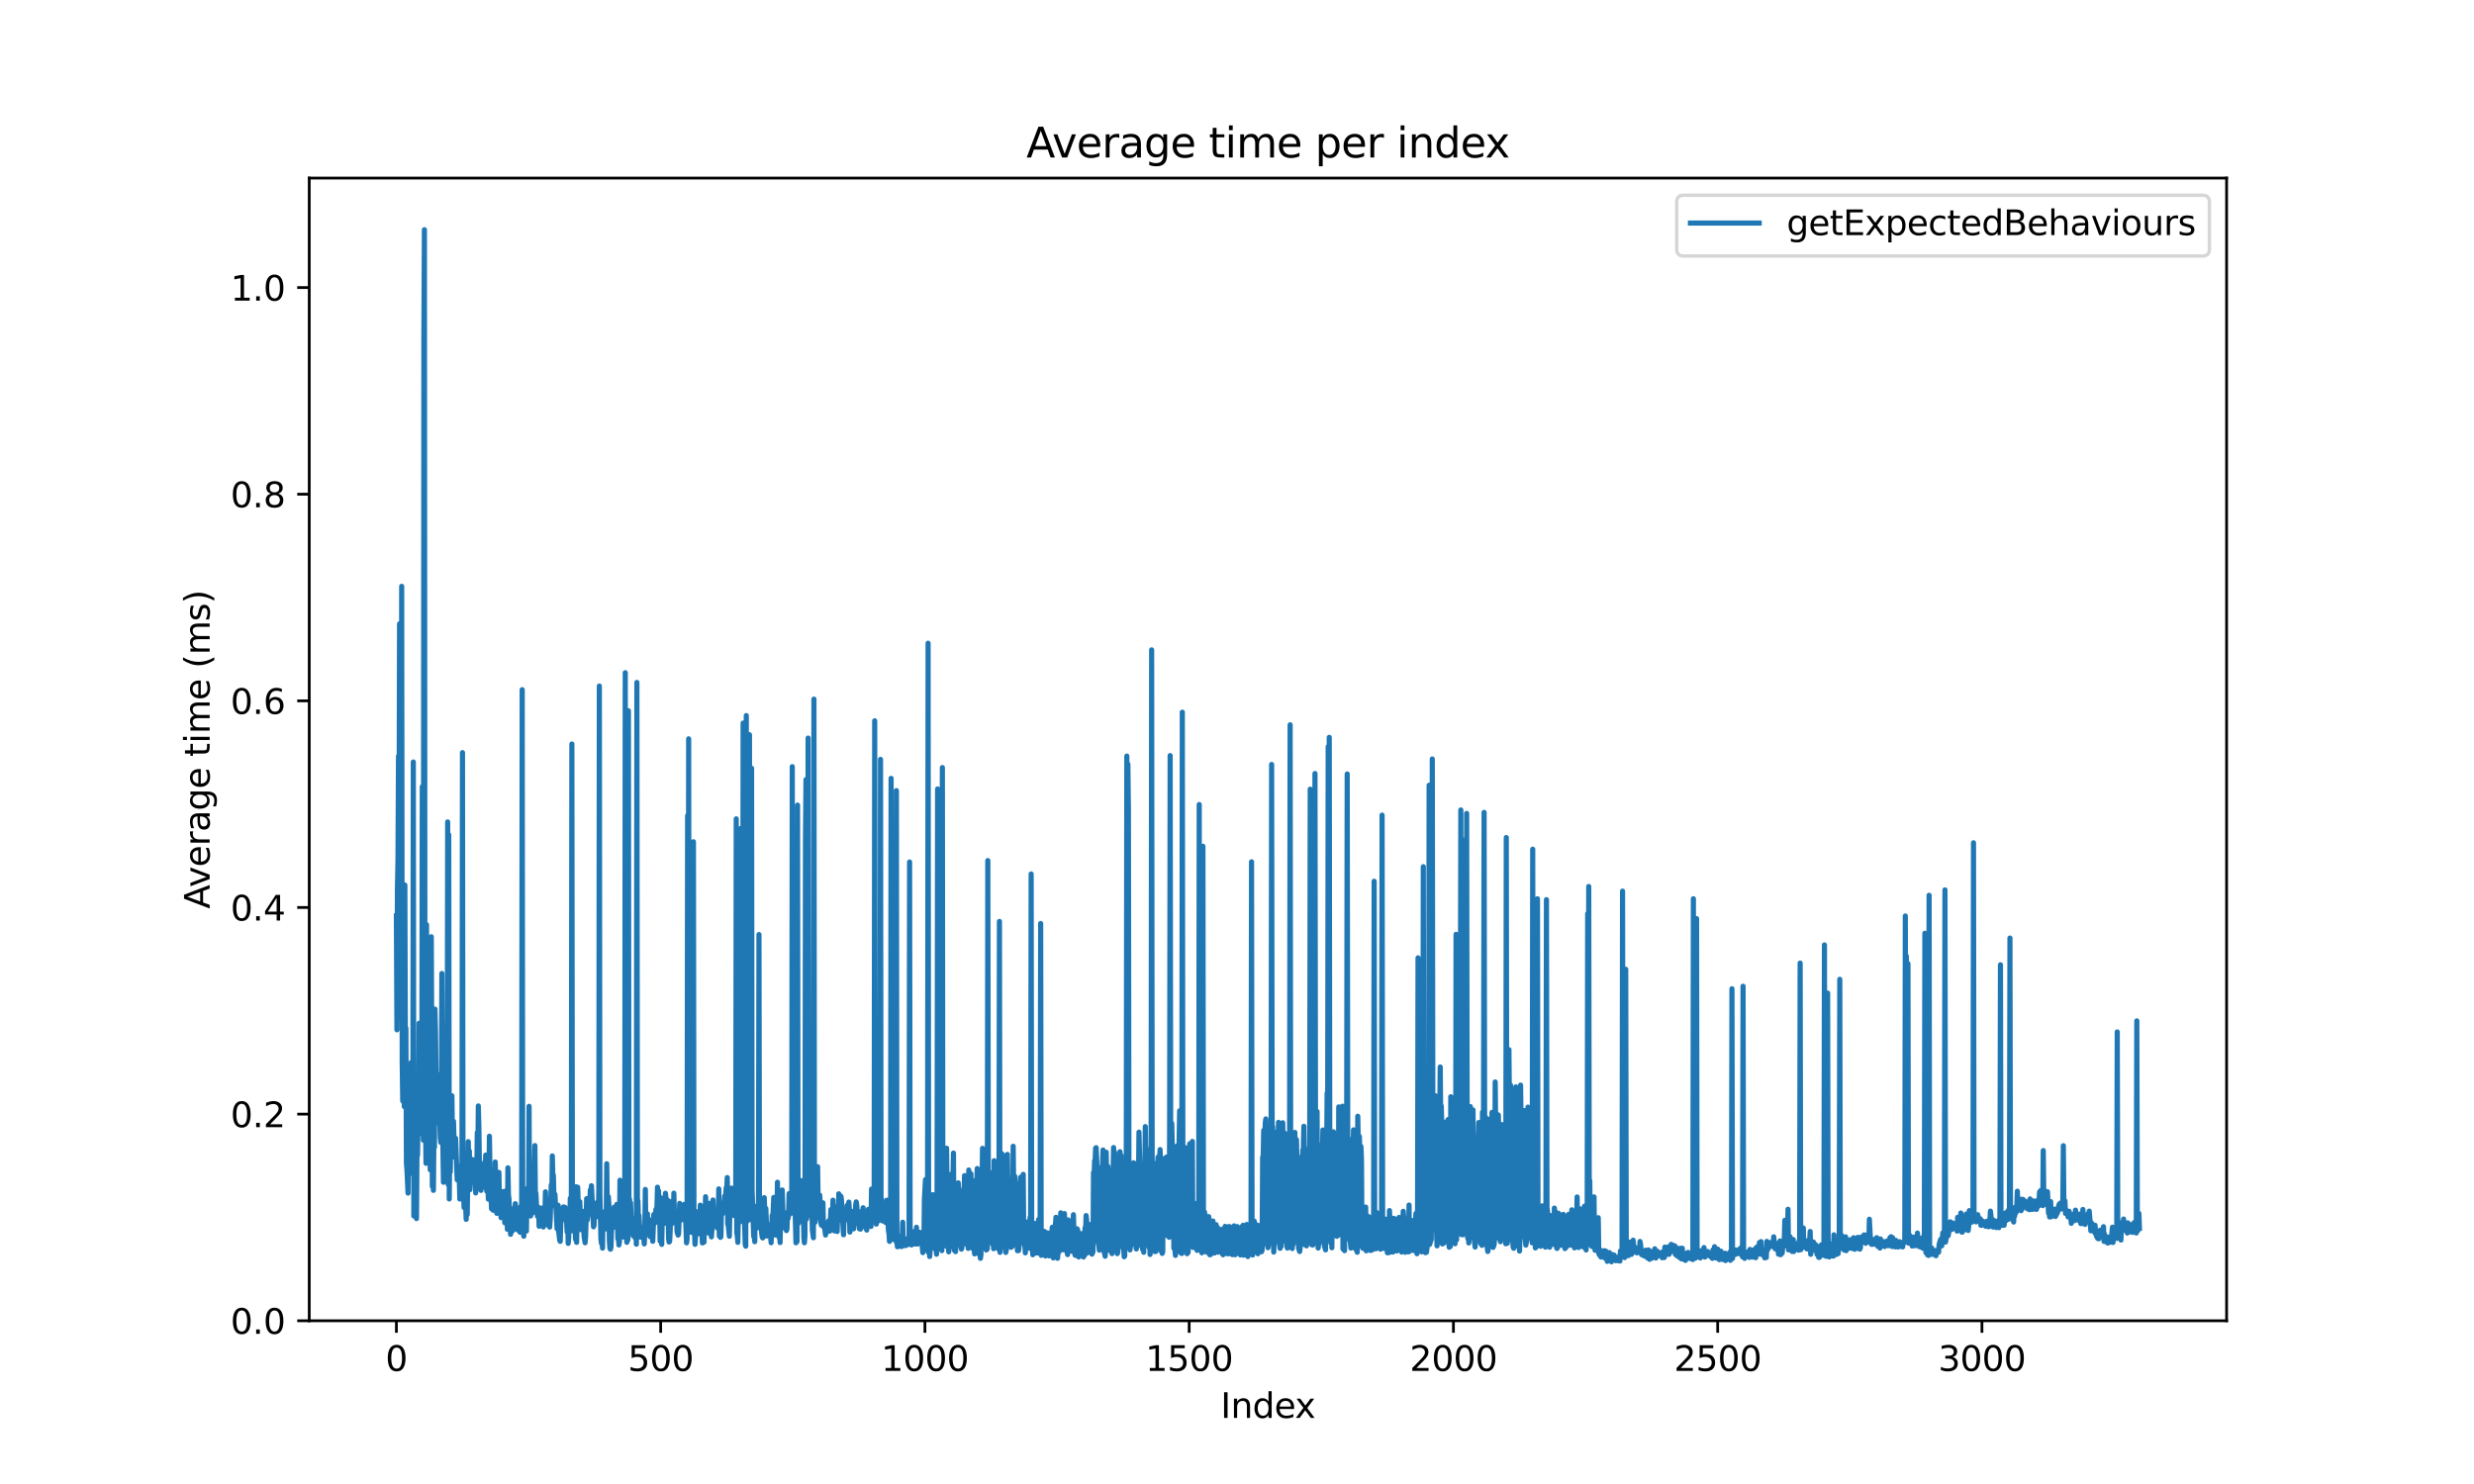 <?xml version="1.0" encoding="utf-8" standalone="no"?>
<!DOCTYPE svg PUBLIC "-//W3C//DTD SVG 1.1//EN"
  "http://www.w3.org/Graphics/SVG/1.1/DTD/svg11.dtd">
<svg xmlns:xlink="http://www.w3.org/1999/xlink" width="720pt" height="432pt" viewBox="0 0 720 432" xmlns="http://www.w3.org/2000/svg" version="1.1">
 <defs>
  <style type="text/css">*{stroke-linejoin: round; stroke-linecap: butt}</style>
 </defs>
 <g id="figure_1">
  <g id="patch_1">
   <path d="M 0 432 
L 720 432 
L 720 0 
L 0 0 
z
" style="fill: #ffffff"/>
  </g>
  <g id="axes_1">
   <g id="patch_2">
    <path d="M 90 384.48 
L 648 384.48 
L 648 51.84 
L 90 51.84 
z
" style="fill: #ffffff"/>
   </g>
   <g id="matplotlib.axis_1">
    <g id="xtick_1">
     <g id="line2d_1">
      <defs>
       <path id="mde3b0cc818" d="M 0 0 
L 0 3.5 
" style="stroke: #000000; stroke-width: 0.8"/>
      </defs>
      <g>
       <use xlink:href="#mde3b0cc818" x="115.364" y="384.48" style="stroke: #000000; stroke-width: 0.8"/>
      </g>
     </g>
     <g id="text_1">
      <!-- 0 -->
      <g transform="translate(112.182 399.078) scale(0.1 -0.1)">
       <defs>
        <path id="DejaVuSans-30" d="M 2034 4250 
Q 1547 4250 1301 3770 
Q 1056 3291 1056 2328 
Q 1056 1369 1301 889 
Q 1547 409 2034 409 
Q 2525 409 2770 889 
Q 3016 1369 3016 2328 
Q 3016 3291 2770 3770 
Q 2525 4250 2034 4250 
z
M 2034 4750 
Q 2819 4750 3233 4129 
Q 3647 3509 3647 2328 
Q 3647 1150 3233 529 
Q 2819 -91 2034 -91 
Q 1250 -91 836 529 
Q 422 1150 422 2328 
Q 422 3509 836 4129 
Q 1250 4750 2034 4750 
z
" transform="scale(0.016)"/>
       </defs>
       <use xlink:href="#DejaVuSans-30"/>
      </g>
     </g>
    </g>
    <g id="xtick_2">
     <g id="line2d_2">
      <g>
       <use xlink:href="#mde3b0cc818" x="192.27" y="384.48" style="stroke: #000000; stroke-width: 0.8"/>
      </g>
     </g>
     <g id="text_2">
      <!-- 500 -->
      <g transform="translate(182.726 399.078) scale(0.1 -0.1)">
       <defs>
        <path id="DejaVuSans-35" d="M 691 4666 
L 3169 4666 
L 3169 4134 
L 1269 4134 
L 1269 2991 
Q 1406 3038 1543 3061 
Q 1681 3084 1819 3084 
Q 2600 3084 3056 2656 
Q 3513 2228 3513 1497 
Q 3513 744 3044 326 
Q 2575 -91 1722 -91 
Q 1428 -91 1123 -41 
Q 819 9 494 109 
L 494 744 
Q 775 591 1075 516 
Q 1375 441 1709 441 
Q 2250 441 2565 725 
Q 2881 1009 2881 1497 
Q 2881 1984 2565 2268 
Q 2250 2553 1709 2553 
Q 1456 2553 1204 2497 
Q 953 2441 691 2322 
L 691 4666 
z
" transform="scale(0.016)"/>
       </defs>
       <use xlink:href="#DejaVuSans-35"/>
       <use xlink:href="#DejaVuSans-30" transform="translate(63.623 0)"/>
       <use xlink:href="#DejaVuSans-30" transform="translate(127.246 0)"/>
      </g>
     </g>
    </g>
    <g id="xtick_3">
     <g id="line2d_3">
      <g>
       <use xlink:href="#mde3b0cc818" x="269.176" y="384.48" style="stroke: #000000; stroke-width: 0.8"/>
      </g>
     </g>
     <g id="text_3">
      <!-- 1000 -->
      <g transform="translate(256.451 399.078) scale(0.1 -0.1)">
       <defs>
        <path id="DejaVuSans-31" d="M 794 531 
L 1825 531 
L 1825 4091 
L 703 3866 
L 703 4441 
L 1819 4666 
L 2450 4666 
L 2450 531 
L 3481 531 
L 3481 0 
L 794 0 
L 794 531 
z
" transform="scale(0.016)"/>
       </defs>
       <use xlink:href="#DejaVuSans-31"/>
       <use xlink:href="#DejaVuSans-30" transform="translate(63.623 0)"/>
       <use xlink:href="#DejaVuSans-30" transform="translate(127.246 0)"/>
       <use xlink:href="#DejaVuSans-30" transform="translate(190.869 0)"/>
      </g>
     </g>
    </g>
    <g id="xtick_4">
     <g id="line2d_4">
      <g>
       <use xlink:href="#mde3b0cc818" x="346.082" y="384.48" style="stroke: #000000; stroke-width: 0.8"/>
      </g>
     </g>
     <g id="text_4">
      <!-- 1500 -->
      <g transform="translate(333.357 399.078) scale(0.1 -0.1)">
       <use xlink:href="#DejaVuSans-31"/>
       <use xlink:href="#DejaVuSans-35" transform="translate(63.623 0)"/>
       <use xlink:href="#DejaVuSans-30" transform="translate(127.246 0)"/>
       <use xlink:href="#DejaVuSans-30" transform="translate(190.869 0)"/>
      </g>
     </g>
    </g>
    <g id="xtick_5">
     <g id="line2d_5">
      <g>
       <use xlink:href="#mde3b0cc818" x="422.988" y="384.48" style="stroke: #000000; stroke-width: 0.8"/>
      </g>
     </g>
     <g id="text_5">
      <!-- 2000 -->
      <g transform="translate(410.263 399.078) scale(0.1 -0.1)">
       <defs>
        <path id="DejaVuSans-32" d="M 1228 531 
L 3431 531 
L 3431 0 
L 469 0 
L 469 531 
Q 828 903 1448 1529 
Q 2069 2156 2228 2338 
Q 2531 2678 2651 2914 
Q 2772 3150 2772 3378 
Q 2772 3750 2511 3984 
Q 2250 4219 1831 4219 
Q 1534 4219 1204 4116 
Q 875 4013 500 3803 
L 500 4441 
Q 881 4594 1212 4672 
Q 1544 4750 1819 4750 
Q 2544 4750 2975 4387 
Q 3406 4025 3406 3419 
Q 3406 3131 3298 2873 
Q 3191 2616 2906 2266 
Q 2828 2175 2409 1742 
Q 1991 1309 1228 531 
z
" transform="scale(0.016)"/>
       </defs>
       <use xlink:href="#DejaVuSans-32"/>
       <use xlink:href="#DejaVuSans-30" transform="translate(63.623 0)"/>
       <use xlink:href="#DejaVuSans-30" transform="translate(127.246 0)"/>
       <use xlink:href="#DejaVuSans-30" transform="translate(190.869 0)"/>
      </g>
     </g>
    </g>
    <g id="xtick_6">
     <g id="line2d_6">
      <g>
       <use xlink:href="#mde3b0cc818" x="499.894" y="384.48" style="stroke: #000000; stroke-width: 0.8"/>
      </g>
     </g>
     <g id="text_6">
      <!-- 2500 -->
      <g transform="translate(487.169 399.078) scale(0.1 -0.1)">
       <use xlink:href="#DejaVuSans-32"/>
       <use xlink:href="#DejaVuSans-35" transform="translate(63.623 0)"/>
       <use xlink:href="#DejaVuSans-30" transform="translate(127.246 0)"/>
       <use xlink:href="#DejaVuSans-30" transform="translate(190.869 0)"/>
      </g>
     </g>
    </g>
    <g id="xtick_7">
     <g id="line2d_7">
      <g>
       <use xlink:href="#mde3b0cc818" x="576.8" y="384.48" style="stroke: #000000; stroke-width: 0.8"/>
      </g>
     </g>
     <g id="text_7">
      <!-- 3000 -->
      <g transform="translate(564.075 399.078) scale(0.1 -0.1)">
       <defs>
        <path id="DejaVuSans-33" d="M 2597 2516 
Q 3050 2419 3304 2112 
Q 3559 1806 3559 1356 
Q 3559 666 3084 287 
Q 2609 -91 1734 -91 
Q 1441 -91 1130 -33 
Q 819 25 488 141 
L 488 750 
Q 750 597 1062 519 
Q 1375 441 1716 441 
Q 2309 441 2620 675 
Q 2931 909 2931 1356 
Q 2931 1769 2642 2001 
Q 2353 2234 1838 2234 
L 1294 2234 
L 1294 2753 
L 1863 2753 
Q 2328 2753 2575 2939 
Q 2822 3125 2822 3475 
Q 2822 3834 2567 4026 
Q 2313 4219 1838 4219 
Q 1578 4219 1281 4162 
Q 984 4106 628 3988 
L 628 4550 
Q 988 4650 1302 4700 
Q 1616 4750 1894 4750 
Q 2613 4750 3031 4423 
Q 3450 4097 3450 3541 
Q 3450 3153 3228 2886 
Q 3006 2619 2597 2516 
z
" transform="scale(0.016)"/>
       </defs>
       <use xlink:href="#DejaVuSans-33"/>
       <use xlink:href="#DejaVuSans-30" transform="translate(63.623 0)"/>
       <use xlink:href="#DejaVuSans-30" transform="translate(127.246 0)"/>
       <use xlink:href="#DejaVuSans-30" transform="translate(190.869 0)"/>
      </g>
     </g>
    </g>
    <g id="text_8">
     <!-- Index -->
     <g transform="translate(355.234 412.757) scale(0.1 -0.1)">
      <defs>
       <path id="DejaVuSans-49" d="M 628 4666 
L 1259 4666 
L 1259 0 
L 628 0 
L 628 4666 
z
" transform="scale(0.016)"/>
       <path id="DejaVuSans-6e" d="M 3513 2113 
L 3513 0 
L 2938 0 
L 2938 2094 
Q 2938 2591 2744 2837 
Q 2550 3084 2163 3084 
Q 1697 3084 1428 2787 
Q 1159 2491 1159 1978 
L 1159 0 
L 581 0 
L 581 3500 
L 1159 3500 
L 1159 2956 
Q 1366 3272 1645 3428 
Q 1925 3584 2291 3584 
Q 2894 3584 3203 3211 
Q 3513 2838 3513 2113 
z
" transform="scale(0.016)"/>
       <path id="DejaVuSans-64" d="M 2906 2969 
L 2906 4863 
L 3481 4863 
L 3481 0 
L 2906 0 
L 2906 525 
Q 2725 213 2448 61 
Q 2172 -91 1784 -91 
Q 1150 -91 751 415 
Q 353 922 353 1747 
Q 353 2572 751 3078 
Q 1150 3584 1784 3584 
Q 2172 3584 2448 3432 
Q 2725 3281 2906 2969 
z
M 947 1747 
Q 947 1113 1208 752 
Q 1469 391 1925 391 
Q 2381 391 2643 752 
Q 2906 1113 2906 1747 
Q 2906 2381 2643 2742 
Q 2381 3103 1925 3103 
Q 1469 3103 1208 2742 
Q 947 2381 947 1747 
z
" transform="scale(0.016)"/>
       <path id="DejaVuSans-65" d="M 3597 1894 
L 3597 1613 
L 953 1613 
Q 991 1019 1311 708 
Q 1631 397 2203 397 
Q 2534 397 2845 478 
Q 3156 559 3463 722 
L 3463 178 
Q 3153 47 2828 -22 
Q 2503 -91 2169 -91 
Q 1331 -91 842 396 
Q 353 884 353 1716 
Q 353 2575 817 3079 
Q 1281 3584 2069 3584 
Q 2775 3584 3186 3129 
Q 3597 2675 3597 1894 
z
M 3022 2063 
Q 3016 2534 2758 2815 
Q 2500 3097 2075 3097 
Q 1594 3097 1305 2825 
Q 1016 2553 972 2059 
L 3022 2063 
z
" transform="scale(0.016)"/>
       <path id="DejaVuSans-78" d="M 3513 3500 
L 2247 1797 
L 3578 0 
L 2900 0 
L 1881 1375 
L 863 0 
L 184 0 
L 1544 1831 
L 300 3500 
L 978 3500 
L 1906 2253 
L 2834 3500 
L 3513 3500 
z
" transform="scale(0.016)"/>
      </defs>
      <use xlink:href="#DejaVuSans-49"/>
      <use xlink:href="#DejaVuSans-6e" transform="translate(29.492 0)"/>
      <use xlink:href="#DejaVuSans-64" transform="translate(92.871 0)"/>
      <use xlink:href="#DejaVuSans-65" transform="translate(156.348 0)"/>
      <use xlink:href="#DejaVuSans-78" transform="translate(216.121 0)"/>
     </g>
    </g>
   </g>
   <g id="matplotlib.axis_2">
    <g id="ytick_1">
     <g id="line2d_8">
      <defs>
       <path id="m9804fb030d" d="M 0 0 
L -3.5 0 
" style="stroke: #000000; stroke-width: 0.8"/>
      </defs>
      <g>
       <use xlink:href="#m9804fb030d" x="90" y="384.48" style="stroke: #000000; stroke-width: 0.8"/>
      </g>
     </g>
     <g id="text_9">
      <!-- 0.0 -->
      <g transform="translate(67.097 388.279) scale(0.1 -0.1)">
       <defs>
        <path id="DejaVuSans-2e" d="M 684 794 
L 1344 794 
L 1344 0 
L 684 0 
L 684 794 
z
" transform="scale(0.016)"/>
       </defs>
       <use xlink:href="#DejaVuSans-30"/>
       <use xlink:href="#DejaVuSans-2e" transform="translate(63.623 0)"/>
       <use xlink:href="#DejaVuSans-30" transform="translate(95.41 0)"/>
      </g>
     </g>
    </g>
    <g id="ytick_2">
     <g id="line2d_9">
      <g>
       <use xlink:href="#m9804fb030d" x="90" y="324.328" style="stroke: #000000; stroke-width: 0.8"/>
      </g>
     </g>
     <g id="text_10">
      <!-- 0.2 -->
      <g transform="translate(67.097 328.127) scale(0.1 -0.1)">
       <use xlink:href="#DejaVuSans-30"/>
       <use xlink:href="#DejaVuSans-2e" transform="translate(63.623 0)"/>
       <use xlink:href="#DejaVuSans-32" transform="translate(95.41 0)"/>
      </g>
     </g>
    </g>
    <g id="ytick_3">
     <g id="line2d_10">
      <g>
       <use xlink:href="#m9804fb030d" x="90" y="264.175" style="stroke: #000000; stroke-width: 0.8"/>
      </g>
     </g>
     <g id="text_11">
      <!-- 0.4 -->
      <g transform="translate(67.097 267.974) scale(0.1 -0.1)">
       <defs>
        <path id="DejaVuSans-34" d="M 2419 4116 
L 825 1625 
L 2419 1625 
L 2419 4116 
z
M 2253 4666 
L 3047 4666 
L 3047 1625 
L 3713 1625 
L 3713 1100 
L 3047 1100 
L 3047 0 
L 2419 0 
L 2419 1100 
L 313 1100 
L 313 1709 
L 2253 4666 
z
" transform="scale(0.016)"/>
       </defs>
       <use xlink:href="#DejaVuSans-30"/>
       <use xlink:href="#DejaVuSans-2e" transform="translate(63.623 0)"/>
       <use xlink:href="#DejaVuSans-34" transform="translate(95.41 0)"/>
      </g>
     </g>
    </g>
    <g id="ytick_4">
     <g id="line2d_11">
      <g>
       <use xlink:href="#m9804fb030d" x="90" y="204.023" style="stroke: #000000; stroke-width: 0.8"/>
      </g>
     </g>
     <g id="text_12">
      <!-- 0.6 -->
      <g transform="translate(67.097 207.822) scale(0.1 -0.1)">
       <defs>
        <path id="DejaVuSans-36" d="M 2113 2584 
Q 1688 2584 1439 2293 
Q 1191 2003 1191 1497 
Q 1191 994 1439 701 
Q 1688 409 2113 409 
Q 2538 409 2786 701 
Q 3034 994 3034 1497 
Q 3034 2003 2786 2293 
Q 2538 2584 2113 2584 
z
M 3366 4563 
L 3366 3988 
Q 3128 4100 2886 4159 
Q 2644 4219 2406 4219 
Q 1781 4219 1451 3797 
Q 1122 3375 1075 2522 
Q 1259 2794 1537 2939 
Q 1816 3084 2150 3084 
Q 2853 3084 3261 2657 
Q 3669 2231 3669 1497 
Q 3669 778 3244 343 
Q 2819 -91 2113 -91 
Q 1303 -91 875 529 
Q 447 1150 447 2328 
Q 447 3434 972 4092 
Q 1497 4750 2381 4750 
Q 2619 4750 2861 4703 
Q 3103 4656 3366 4563 
z
" transform="scale(0.016)"/>
       </defs>
       <use xlink:href="#DejaVuSans-30"/>
       <use xlink:href="#DejaVuSans-2e" transform="translate(63.623 0)"/>
       <use xlink:href="#DejaVuSans-36" transform="translate(95.41 0)"/>
      </g>
     </g>
    </g>
    <g id="ytick_5">
     <g id="line2d_12">
      <g>
       <use xlink:href="#m9804fb030d" x="90" y="143.87" style="stroke: #000000; stroke-width: 0.8"/>
      </g>
     </g>
     <g id="text_13">
      <!-- 0.8 -->
      <g transform="translate(67.097 147.67) scale(0.1 -0.1)">
       <defs>
        <path id="DejaVuSans-38" d="M 2034 2216 
Q 1584 2216 1326 1975 
Q 1069 1734 1069 1313 
Q 1069 891 1326 650 
Q 1584 409 2034 409 
Q 2484 409 2743 651 
Q 3003 894 3003 1313 
Q 3003 1734 2745 1975 
Q 2488 2216 2034 2216 
z
M 1403 2484 
Q 997 2584 770 2862 
Q 544 3141 544 3541 
Q 544 4100 942 4425 
Q 1341 4750 2034 4750 
Q 2731 4750 3128 4425 
Q 3525 4100 3525 3541 
Q 3525 3141 3298 2862 
Q 3072 2584 2669 2484 
Q 3125 2378 3379 2068 
Q 3634 1759 3634 1313 
Q 3634 634 3220 271 
Q 2806 -91 2034 -91 
Q 1263 -91 848 271 
Q 434 634 434 1313 
Q 434 1759 690 2068 
Q 947 2378 1403 2484 
z
M 1172 3481 
Q 1172 3119 1398 2916 
Q 1625 2713 2034 2713 
Q 2441 2713 2670 2916 
Q 2900 3119 2900 3481 
Q 2900 3844 2670 4047 
Q 2441 4250 2034 4250 
Q 1625 4250 1398 4047 
Q 1172 3844 1172 3481 
z
" transform="scale(0.016)"/>
       </defs>
       <use xlink:href="#DejaVuSans-30"/>
       <use xlink:href="#DejaVuSans-2e" transform="translate(63.623 0)"/>
       <use xlink:href="#DejaVuSans-38" transform="translate(95.41 0)"/>
      </g>
     </g>
    </g>
    <g id="ytick_6">
     <g id="line2d_13">
      <g>
       <use xlink:href="#m9804fb030d" x="90" y="83.718" style="stroke: #000000; stroke-width: 0.8"/>
      </g>
     </g>
     <g id="text_14">
      <!-- 1.0 -->
      <g transform="translate(67.097 87.517) scale(0.1 -0.1)">
       <use xlink:href="#DejaVuSans-31"/>
       <use xlink:href="#DejaVuSans-2e" transform="translate(63.623 0)"/>
       <use xlink:href="#DejaVuSans-30" transform="translate(95.41 0)"/>
      </g>
     </g>
    </g>
    <g id="text_15">
     <!-- Average time (ms) -->
     <g transform="translate(61.017 264.544) rotate(-90) scale(0.1 -0.1)">
      <defs>
       <path id="DejaVuSans-41" d="M 2188 4044 
L 1331 1722 
L 3047 1722 
L 2188 4044 
z
M 1831 4666 
L 2547 4666 
L 4325 0 
L 3669 0 
L 3244 1197 
L 1141 1197 
L 716 0 
L 50 0 
L 1831 4666 
z
" transform="scale(0.016)"/>
       <path id="DejaVuSans-76" d="M 191 3500 
L 800 3500 
L 1894 563 
L 2988 3500 
L 3597 3500 
L 2284 0 
L 1503 0 
L 191 3500 
z
" transform="scale(0.016)"/>
       <path id="DejaVuSans-72" d="M 2631 2963 
Q 2534 3019 2420 3045 
Q 2306 3072 2169 3072 
Q 1681 3072 1420 2755 
Q 1159 2438 1159 1844 
L 1159 0 
L 581 0 
L 581 3500 
L 1159 3500 
L 1159 2956 
Q 1341 3275 1631 3429 
Q 1922 3584 2338 3584 
Q 2397 3584 2469 3576 
Q 2541 3569 2628 3553 
L 2631 2963 
z
" transform="scale(0.016)"/>
       <path id="DejaVuSans-61" d="M 2194 1759 
Q 1497 1759 1228 1600 
Q 959 1441 959 1056 
Q 959 750 1161 570 
Q 1363 391 1709 391 
Q 2188 391 2477 730 
Q 2766 1069 2766 1631 
L 2766 1759 
L 2194 1759 
z
M 3341 1997 
L 3341 0 
L 2766 0 
L 2766 531 
Q 2569 213 2275 61 
Q 1981 -91 1556 -91 
Q 1019 -91 701 211 
Q 384 513 384 1019 
Q 384 1609 779 1909 
Q 1175 2209 1959 2209 
L 2766 2209 
L 2766 2266 
Q 2766 2663 2505 2880 
Q 2244 3097 1772 3097 
Q 1472 3097 1187 3025 
Q 903 2953 641 2809 
L 641 3341 
Q 956 3463 1253 3523 
Q 1550 3584 1831 3584 
Q 2591 3584 2966 3190 
Q 3341 2797 3341 1997 
z
" transform="scale(0.016)"/>
       <path id="DejaVuSans-67" d="M 2906 1791 
Q 2906 2416 2648 2759 
Q 2391 3103 1925 3103 
Q 1463 3103 1205 2759 
Q 947 2416 947 1791 
Q 947 1169 1205 825 
Q 1463 481 1925 481 
Q 2391 481 2648 825 
Q 2906 1169 2906 1791 
z
M 3481 434 
Q 3481 -459 3084 -895 
Q 2688 -1331 1869 -1331 
Q 1566 -1331 1297 -1286 
Q 1028 -1241 775 -1147 
L 775 -588 
Q 1028 -725 1275 -790 
Q 1522 -856 1778 -856 
Q 2344 -856 2625 -561 
Q 2906 -266 2906 331 
L 2906 616 
Q 2728 306 2450 153 
Q 2172 0 1784 0 
Q 1141 0 747 490 
Q 353 981 353 1791 
Q 353 2603 747 3093 
Q 1141 3584 1784 3584 
Q 2172 3584 2450 3431 
Q 2728 3278 2906 2969 
L 2906 3500 
L 3481 3500 
L 3481 434 
z
" transform="scale(0.016)"/>
       <path id="DejaVuSans-20" transform="scale(0.016)"/>
       <path id="DejaVuSans-74" d="M 1172 4494 
L 1172 3500 
L 2356 3500 
L 2356 3053 
L 1172 3053 
L 1172 1153 
Q 1172 725 1289 603 
Q 1406 481 1766 481 
L 2356 481 
L 2356 0 
L 1766 0 
Q 1100 0 847 248 
Q 594 497 594 1153 
L 594 3053 
L 172 3053 
L 172 3500 
L 594 3500 
L 594 4494 
L 1172 4494 
z
" transform="scale(0.016)"/>
       <path id="DejaVuSans-69" d="M 603 3500 
L 1178 3500 
L 1178 0 
L 603 0 
L 603 3500 
z
M 603 4863 
L 1178 4863 
L 1178 4134 
L 603 4134 
L 603 4863 
z
" transform="scale(0.016)"/>
       <path id="DejaVuSans-6d" d="M 3328 2828 
Q 3544 3216 3844 3400 
Q 4144 3584 4550 3584 
Q 5097 3584 5394 3201 
Q 5691 2819 5691 2113 
L 5691 0 
L 5113 0 
L 5113 2094 
Q 5113 2597 4934 2840 
Q 4756 3084 4391 3084 
Q 3944 3084 3684 2787 
Q 3425 2491 3425 1978 
L 3425 0 
L 2847 0 
L 2847 2094 
Q 2847 2600 2669 2842 
Q 2491 3084 2119 3084 
Q 1678 3084 1418 2786 
Q 1159 2488 1159 1978 
L 1159 0 
L 581 0 
L 581 3500 
L 1159 3500 
L 1159 2956 
Q 1356 3278 1631 3431 
Q 1906 3584 2284 3584 
Q 2666 3584 2933 3390 
Q 3200 3197 3328 2828 
z
" transform="scale(0.016)"/>
       <path id="DejaVuSans-28" d="M 1984 4856 
Q 1566 4138 1362 3434 
Q 1159 2731 1159 2009 
Q 1159 1288 1364 580 
Q 1569 -128 1984 -844 
L 1484 -844 
Q 1016 -109 783 600 
Q 550 1309 550 2009 
Q 550 2706 781 3412 
Q 1013 4119 1484 4856 
L 1984 4856 
z
" transform="scale(0.016)"/>
       <path id="DejaVuSans-73" d="M 2834 3397 
L 2834 2853 
Q 2591 2978 2328 3040 
Q 2066 3103 1784 3103 
Q 1356 3103 1142 2972 
Q 928 2841 928 2578 
Q 928 2378 1081 2264 
Q 1234 2150 1697 2047 
L 1894 2003 
Q 2506 1872 2764 1633 
Q 3022 1394 3022 966 
Q 3022 478 2636 193 
Q 2250 -91 1575 -91 
Q 1294 -91 989 -36 
Q 684 19 347 128 
L 347 722 
Q 666 556 975 473 
Q 1284 391 1588 391 
Q 1994 391 2212 530 
Q 2431 669 2431 922 
Q 2431 1156 2273 1281 
Q 2116 1406 1581 1522 
L 1381 1569 
Q 847 1681 609 1914 
Q 372 2147 372 2553 
Q 372 3047 722 3315 
Q 1072 3584 1716 3584 
Q 2034 3584 2315 3537 
Q 2597 3491 2834 3397 
z
" transform="scale(0.016)"/>
       <path id="DejaVuSans-29" d="M 513 4856 
L 1013 4856 
Q 1481 4119 1714 3412 
Q 1947 2706 1947 2009 
Q 1947 1309 1714 600 
Q 1481 -109 1013 -844 
L 513 -844 
Q 928 -128 1133 580 
Q 1338 1288 1338 2009 
Q 1338 2731 1133 3434 
Q 928 4138 513 4856 
z
" transform="scale(0.016)"/>
      </defs>
      <use xlink:href="#DejaVuSans-41"/>
      <use xlink:href="#DejaVuSans-76" transform="translate(62.533 0)"/>
      <use xlink:href="#DejaVuSans-65" transform="translate(121.713 0)"/>
      <use xlink:href="#DejaVuSans-72" transform="translate(183.236 0)"/>
      <use xlink:href="#DejaVuSans-61" transform="translate(224.35 0)"/>
      <use xlink:href="#DejaVuSans-67" transform="translate(285.629 0)"/>
      <use xlink:href="#DejaVuSans-65" transform="translate(349.105 0)"/>
      <use xlink:href="#DejaVuSans-20" transform="translate(410.629 0)"/>
      <use xlink:href="#DejaVuSans-74" transform="translate(442.416 0)"/>
      <use xlink:href="#DejaVuSans-69" transform="translate(481.625 0)"/>
      <use xlink:href="#DejaVuSans-6d" transform="translate(509.408 0)"/>
      <use xlink:href="#DejaVuSans-65" transform="translate(606.82 0)"/>
      <use xlink:href="#DejaVuSans-20" transform="translate(668.344 0)"/>
      <use xlink:href="#DejaVuSans-28" transform="translate(700.131 0)"/>
      <use xlink:href="#DejaVuSans-6d" transform="translate(739.145 0)"/>
      <use xlink:href="#DejaVuSans-73" transform="translate(836.557 0)"/>
      <use xlink:href="#DejaVuSans-29" transform="translate(888.656 0)"/>
     </g>
    </g>
   </g>
   <g id="line2d_14">
    <path d="M 115.364 266.625 
L 115.517 299.787 
L 115.671 258.64 
L 115.825 250.27 
L 115.979 220.104 
L 116.133 243.223 
L 116.287 181.6 
L 116.44 295.949 
L 116.594 259.254 
L 116.748 292.938 
L 116.902 170.683 
L 117.056 309.337 
L 117.209 320.475 
L 117.363 305.519 
L 117.517 310.726 
L 117.671 322.123 
L 117.825 257.637 
L 117.978 305.466 
L 118.132 299.306 
L 118.286 338.717 
L 118.44 340.546 
L 118.748 347.309 
L 118.901 330.132 
L 119.055 330.125 
L 119.209 326.964 
L 119.67 309.296 
L 119.824 311.481 
L 119.978 341.609 
L 120.132 340.003 
L 120.286 221.821 
L 120.439 353.987 
L 120.593 344.665 
L 120.747 346.566 
L 120.901 331.136 
L 121.209 354.736 
L 121.362 333.946 
L 121.516 336.313 
L 121.67 325.433 
L 121.824 324.832 
L 121.978 297.862 
L 122.285 328.219 
L 122.439 325.978 
L 122.593 316.541 
L 122.747 329.993 
L 122.9 228.993 
L 123.208 331.918 
L 123.362 97.722 
L 123.516 66.862 
L 123.669 309.082 
L 123.977 338.647 
L 124.131 269.177 
L 124.285 336.968 
L 124.592 277.003 
L 124.746 326.657 
L 125.054 314.596 
L 125.208 340.533 
L 125.515 272.693 
L 125.823 345.36 
L 125.977 341.559 
L 126.13 346.521 
L 126.284 330.273 
L 126.438 333.933 
L 126.592 293.752 
L 126.746 300.381 
L 127.053 325.508 
L 127.207 326.895 
L 127.361 326.215 
L 127.515 312.819 
L 127.669 325.831 
L 127.822 322.317 
L 127.976 324.591 
L 128.13 331.082 
L 128.284 332.571 
L 128.438 327.412 
L 128.591 283.382 
L 128.899 334.051 
L 129.053 344.163 
L 129.207 318.091 
L 129.361 323.069 
L 129.514 319.658 
L 130.13 340.512 
L 130.283 239.26 
L 130.437 344.813 
L 130.591 242.984 
L 130.745 349.018 
L 130.899 330.311 
L 131.052 341.164 
L 131.206 325.683 
L 131.36 328.598 
L 131.514 318.979 
L 131.668 331.359 
L 131.822 326.459 
L 131.975 326.411 
L 132.283 336.863 
L 132.437 335.269 
L 132.591 331.365 
L 133.052 343.45 
L 133.206 339.868 
L 133.667 343.381 
L 133.821 349.045 
L 133.975 346.93 
L 134.129 348.034 
L 134.283 339.194 
L 134.436 348.951 
L 134.59 219.097 
L 134.744 346.311 
L 134.898 347.234 
L 135.052 351.517 
L 135.205 350.525 
L 135.359 346.726 
L 135.667 354.961 
L 135.821 349.406 
L 135.974 353.584 
L 136.282 332.347 
L 136.436 342.644 
L 136.59 335.064 
L 136.744 346.341 
L 137.205 337.66 
L 137.359 339.05 
L 137.513 337.534 
L 137.666 339.997 
L 137.974 338.074 
L 138.128 338.403 
L 138.435 347.267 
L 138.589 343.384 
L 138.743 344.34 
L 138.897 329.695 
L 139.051 338.394 
L 139.205 321.946 
L 139.358 327.593 
L 139.512 338.189 
L 139.666 340.755 
L 139.82 339.122 
L 139.974 346.524 
L 140.127 344.446 
L 140.281 344.133 
L 140.435 345.113 
L 140.589 345.077 
L 140.743 339.272 
L 140.896 345.574 
L 141.05 338.337 
L 141.204 340.084 
L 141.358 336.234 
L 141.666 346.777 
L 141.819 346.25 
L 141.973 344.41 
L 142.127 349.075 
L 142.281 348.602 
L 142.435 330.76 
L 142.742 349.4 
L 142.896 348.371 
L 143.05 351.887 
L 143.204 349.742 
L 143.357 350.603 
L 143.511 352.314 
L 143.665 351.995 
L 143.819 347.005 
L 143.973 350.395 
L 144.127 338.265 
L 144.434 352.347 
L 144.588 353.216 
L 144.742 352.955 
L 145.203 341.287 
L 145.357 351.758 
L 145.511 350.732 
L 145.665 351.484 
L 145.818 354.459 
L 145.972 349.382 
L 146.126 349.544 
L 146.28 351.698 
L 146.434 346.849 
L 146.588 352.66 
L 146.741 351.692 
L 146.895 355.96 
L 147.049 355.238 
L 147.203 353.587 
L 147.357 346.591 
L 147.664 357.861 
L 147.818 339.952 
L 147.972 347.787 
L 148.126 349.045 
L 148.279 352.332 
L 148.433 351.487 
L 148.587 359.322 
L 148.741 358.796 
L 148.895 353.938 
L 149.049 355.105 
L 149.202 358.237 
L 149.356 352.558 
L 149.51 352.729 
L 149.664 353.987 
L 149.818 353.842 
L 149.971 350.398 
L 150.125 352.245 
L 150.279 355.761 
L 150.587 358.026 
L 150.894 354.242 
L 151.048 357.9 
L 151.202 355.024 
L 151.356 358.724 
L 151.51 351.261 
L 151.663 356.85 
L 151.817 353.571 
L 151.971 200.763 
L 152.125 355.584 
L 152.432 359.876 
L 152.586 355.16 
L 153.048 356.474 
L 153.201 358.375 
L 153.355 346.001 
L 153.509 350.182 
L 153.663 348.642 
L 153.817 353.517 
L 153.971 322.052 
L 154.124 352.227 
L 154.432 353.981 
L 154.586 348.627 
L 154.74 347.643 
L 154.893 352.004 
L 155.047 353.081 
L 155.201 346.815 
L 155.355 348.293 
L 155.662 333.485 
L 155.816 348.777 
L 155.97 347.366 
L 156.124 350.582 
L 156.278 351.37 
L 156.432 354.086 
L 156.585 352.037 
L 156.739 351.514 
L 156.893 356.979 
L 157.047 352.558 
L 157.201 352.191 
L 157.354 355.854 
L 157.662 351.664 
L 157.816 354.323 
L 157.97 354.582 
L 158.123 357.19 
L 158.585 353.454 
L 158.739 346.939 
L 159.046 356.119 
L 159.2 356.528 
L 159.508 353.662 
L 159.662 355.196 
L 159.815 353.256 
L 159.969 357.217 
L 160.123 354.955 
L 160.431 344.927 
L 160.584 349.983 
L 160.738 336.499 
L 160.892 343.048 
L 161.046 342.11 
L 161.2 348.36 
L 161.353 348.865 
L 161.507 347.695 
L 161.661 351.139 
L 161.815 351.822 
L 162.123 357.702 
L 162.43 350.844 
L 162.584 358.382 
L 162.892 361.113 
L 163.045 361.368 
L 163.199 355.972 
L 163.353 355.506 
L 163.507 351.837 
L 163.661 354.781 
L 163.968 351.337 
L 164.122 351.71 
L 164.276 354.39 
L 164.43 351.449 
L 164.584 352.27 
L 164.737 352.393 
L 165.045 358.652 
L 165.199 353.181 
L 165.353 361.961 
L 165.506 360.4 
L 165.66 354.357 
L 165.814 356.499 
L 165.968 348.805 
L 166.122 352.874 
L 166.275 350.763 
L 166.429 216.586 
L 166.583 358.294 
L 166.737 356.453 
L 166.891 356.574 
L 167.045 356.941 
L 167.198 356.896 
L 167.352 356.986 
L 167.506 360.803 
L 167.66 345.472 
L 167.814 361.66 
L 168.121 345.614 
L 168.429 354.273 
L 168.583 352.964 
L 168.736 349.812 
L 169.044 357.969 
L 169.198 353.813 
L 169.352 354.447 
L 169.506 357.684 
L 169.813 352.646 
L 169.967 359.738 
L 170.275 361.78 
L 170.428 360.066 
L 170.736 348.916 
L 170.89 355.187 
L 171.197 353.004 
L 171.351 352.628 
L 171.505 349.924 
L 171.659 349.767 
L 171.813 346.374 
L 171.967 349.175 
L 172.12 345.174 
L 172.736 357.133 
L 172.889 356.595 
L 173.043 350.537 
L 173.197 351.133 
L 173.351 354.095 
L 173.505 352.402 
L 173.658 354.092 
L 173.812 350.008 
L 174.12 354.213 
L 174.274 346.42 
L 174.428 199.711 
L 174.581 347.409 
L 174.889 360.794 
L 175.043 361.967 
L 175.197 359.946 
L 175.35 363.338 
L 175.504 352.82 
L 175.658 355.798 
L 175.812 355.693 
L 175.966 357.861 
L 176.119 355.614 
L 176.273 357.696 
L 176.427 355.049 
L 176.581 338.768 
L 176.735 352.414 
L 176.889 352.474 
L 177.042 348.339 
L 177.196 350.585 
L 177.35 361.158 
L 177.504 363.426 
L 177.658 363.654 
L 177.811 363.029 
L 178.119 353.744 
L 178.273 354.146 
L 178.427 355.175 
L 178.58 357.284 
L 178.734 351.401 
L 178.888 354.52 
L 179.042 354.944 
L 179.196 351.25 
L 179.35 353.731 
L 179.503 350.6 
L 179.657 352.989 
L 179.811 360.655 
L 179.965 359.458 
L 180.119 362.421 
L 180.272 361.419 
L 180.426 343.571 
L 180.734 354.468 
L 180.888 355.882 
L 181.041 355.888 
L 181.195 359.66 
L 181.349 360.093 
L 181.503 359.573 
L 181.657 356.456 
L 181.811 356.7 
L 181.964 195.829 
L 182.118 357.224 
L 182.426 361.651 
L 182.58 360.475 
L 182.733 360.935 
L 182.887 206.904 
L 183.041 355.669 
L 183.195 348.982 
L 183.349 351.9 
L 183.502 350.113 
L 183.656 354.321 
L 183.81 354.33 
L 184.272 359.765 
L 184.425 356.336 
L 184.579 357.118 
L 184.733 359.756 
L 184.887 360.409 
L 185.041 355.187 
L 185.194 362.195 
L 185.348 198.659 
L 185.502 354.243 
L 185.656 349.551 
L 185.81 355.918 
L 185.963 353.837 
L 186.271 359.654 
L 186.425 360.159 
L 186.579 358.908 
L 186.733 360.078 
L 187.04 357.332 
L 187.194 358.237 
L 187.502 362.108 
L 187.655 358.237 
L 187.809 346.254 
L 187.963 358.066 
L 188.117 353.747 
L 188.271 353.359 
L 188.424 353.368 
L 188.578 358.246 
L 188.886 359.503 
L 189.04 357.735 
L 189.194 359.994 
L 189.347 355.169 
L 189.655 358.538 
L 189.809 358.186 
L 189.963 361.347 
L 190.27 353.542 
L 190.578 356.038 
L 190.732 355.248 
L 190.885 352.038 
L 191.039 353.714 
L 191.193 351.1 
L 191.347 345.605 
L 191.501 347.785 
L 191.655 346.627 
L 191.808 351.975 
L 191.962 352.595 
L 192.116 361.305 
L 192.27 360.607 
L 192.424 348.712 
L 192.577 362.244 
L 192.731 354.604 
L 192.885 353.891 
L 193.039 355.551 
L 193.193 355.028 
L 193.5 356.09 
L 193.654 347.358 
L 193.808 348.784 
L 194.115 354.107 
L 194.269 349.346 
L 194.423 352.634 
L 194.577 360.61 
L 194.731 361.558 
L 194.885 361.38 
L 195.038 358.406 
L 195.192 349.827 
L 195.346 355.148 
L 195.5 356.264 
L 195.807 352.802 
L 195.961 354.799 
L 196.115 347.334 
L 196.269 353.641 
L 196.576 354.676 
L 196.884 353.371 
L 197.038 358.568 
L 197.346 359.543 
L 197.499 359.064 
L 197.807 350.297 
L 197.961 353.482 
L 198.115 354.132 
L 198.268 353.584 
L 198.422 355.088 
L 198.576 353.644 
L 198.73 354.73 
L 198.884 353.69 
L 199.037 351.187 
L 199.191 350.57 
L 199.499 353.966 
L 199.807 361.798 
L 199.96 360.749 
L 200.114 237.435 
L 200.268 355.419 
L 200.422 215.078 
L 200.576 351.647 
L 200.729 353.001 
L 201.037 358.43 
L 201.191 358.749 
L 201.498 352.619 
L 201.652 354.331 
L 201.806 245.042 
L 201.96 357.36 
L 202.114 358.204 
L 202.268 362.224 
L 202.883 352.754 
L 203.037 356.795 
L 203.19 355.269 
L 203.344 356.624 
L 203.498 359.159 
L 203.652 359.12 
L 203.806 350.818 
L 203.959 357.492 
L 204.113 356.418 
L 204.267 358.329 
L 204.421 361.834 
L 204.575 361.618 
L 204.729 360.835 
L 204.882 361.609 
L 205.036 355.573 
L 205.19 355.967 
L 205.344 348.368 
L 205.651 354.375 
L 205.805 355.493 
L 205.959 358.72 
L 206.113 358.926 
L 206.267 354.584 
L 206.42 355.729 
L 206.574 350.277 
L 207.036 360.066 
L 207.19 357.957 
L 207.343 357.645 
L 207.497 349.32 
L 207.651 353.966 
L 207.805 352.128 
L 207.959 353.833 
L 208.112 353.53 
L 208.266 354.274 
L 208.574 356.817 
L 208.728 352.975 
L 208.881 357.559 
L 209.035 354.284 
L 209.189 346.084 
L 209.343 359.818 
L 209.497 359.476 
L 209.651 360.204 
L 209.804 360.059 
L 209.958 352.507 
L 210.112 350.521 
L 210.266 353.379 
L 210.42 350.71 
L 210.573 349.998 
L 210.727 350.31 
L 210.881 348.186 
L 211.035 349.014 
L 211.189 347.967 
L 211.342 345.756 
L 211.496 346.201 
L 211.65 342.792 
L 211.804 356.393 
L 211.958 356.763 
L 212.265 359.89 
L 212.419 351.116 
L 212.573 353.057 
L 212.727 352.709 
L 212.881 345.859 
L 213.034 352.467 
L 213.188 349.865 
L 213.342 349.269 
L 213.496 353.826 
L 213.65 348.984 
L 213.803 352.107 
L 213.957 349.341 
L 214.111 353.442 
L 214.265 238.365 
L 214.419 358.941 
L 214.573 359.657 
L 214.726 361.663 
L 214.88 353.614 
L 215.034 353.711 
L 215.342 355.707 
L 215.495 241.196 
L 215.649 354.937 
L 215.803 350.469 
L 215.957 351.415 
L 216.111 350.75 
L 216.264 210.497 
L 216.418 351.556 
L 216.572 352.075 
L 216.88 362.273 
L 217.034 362.776 
L 217.187 208.308 
L 217.341 355.584 
L 217.495 354.91 
L 217.649 354.743 
L 217.803 354.128 
L 217.956 355.096 
L 218.11 213.881 
L 218.264 352.478 
L 218.418 352.302 
L 218.572 350.879 
L 218.725 223.637 
L 218.879 346.449 
L 219.341 359.963 
L 219.495 359.437 
L 219.648 361.457 
L 219.802 351.166 
L 219.956 354.014 
L 220.11 351.944 
L 220.264 352.792 
L 220.417 351.174 
L 220.571 357.015 
L 220.725 357.384 
L 220.879 272.057 
L 221.033 355.775 
L 221.186 356.279 
L 221.34 353.233 
L 221.648 358.784 
L 221.802 360.068 
L 221.956 360.369 
L 222.109 360.182 
L 222.417 348.636 
L 222.571 352.859 
L 222.725 351.792 
L 222.878 351.783 
L 223.186 359.809 
L 223.494 356.46 
L 223.647 356.885 
L 223.801 356.523 
L 223.955 359.131 
L 224.109 359.238 
L 224.263 359.696 
L 224.417 361.774 
L 224.724 353.767 
L 224.878 355.412 
L 225.186 348.576 
L 225.493 357.967 
L 225.647 359.519 
L 225.801 359.457 
L 225.955 353.532 
L 226.108 355.386 
L 226.262 344.158 
L 226.416 353.802 
L 226.57 355.861 
L 226.724 360.228 
L 226.878 358.373 
L 227.031 361.714 
L 227.185 353.524 
L 227.339 356.361 
L 227.647 346.404 
L 227.954 356.082 
L 228.108 355.923 
L 228.262 357.475 
L 228.416 354.03 
L 228.877 358.239 
L 229.031 357.797 
L 229.185 352.907 
L 229.338 354.745 
L 229.492 353.935 
L 229.646 347.447 
L 229.954 352.211 
L 230.108 353.279 
L 230.261 350.882 
L 230.415 352.59 
L 230.569 223.177 
L 230.723 346.89 
L 230.877 347.488 
L 231.03 349.87 
L 231.184 349.434 
L 231.338 349.954 
L 231.646 361.791 
L 231.953 361.404 
L 232.107 234.37 
L 232.261 356.189 
L 232.415 355.918 
L 232.569 352.265 
L 232.722 351.835 
L 232.876 348.233 
L 233.03 350.455 
L 233.184 343.681 
L 233.338 350.936 
L 233.491 352.81 
L 233.645 350.19 
L 233.799 352.437 
L 233.953 360.345 
L 234.107 361.777 
L 234.26 359.644 
L 234.414 245 
L 234.568 226.948 
L 234.722 354.877 
L 234.876 345.74 
L 235.03 350.438 
L 235.183 214.855 
L 235.337 353.845 
L 235.491 350.948 
L 235.645 353.336 
L 235.799 346.333 
L 235.952 352.244 
L 236.106 348.286 
L 236.26 350.087 
L 236.414 358.026 
L 236.721 360.321 
L 236.875 203.514 
L 237.029 354.507 
L 237.183 355.827 
L 237.491 354.13 
L 237.644 353.486 
L 237.798 349.441 
L 237.952 339.631 
L 238.106 350.954 
L 238.26 348.88 
L 238.413 350.381 
L 238.567 347.924 
L 238.721 350.372 
L 238.875 355.957 
L 239.029 356.628 
L 239.336 355.236 
L 239.49 350.143 
L 239.644 357.124 
L 239.798 355.891 
L 240.259 359.527 
L 240.413 356.177 
L 240.567 358.73 
L 240.874 356.351 
L 241.182 355.383 
L 241.336 356.375 
L 241.49 358.394 
L 241.643 356.378 
L 241.797 352.134 
L 241.951 357.642 
L 242.105 356.285 
L 242.259 356.628 
L 242.413 349.373 
L 242.566 356.911 
L 242.72 351.121 
L 242.874 358.336 
L 243.028 357.001 
L 243.182 358.027 
L 243.335 357.789 
L 243.489 355.801 
L 243.643 358.505 
L 243.797 351.599 
L 243.951 355.437 
L 244.104 347.524 
L 244.258 354.851 
L 244.566 352.155 
L 244.72 348.218 
L 244.874 349.154 
L 245.489 359.443 
L 245.643 353.993 
L 245.796 355.091 
L 246.104 354.468 
L 246.258 352.062 
L 246.412 352.613 
L 246.565 350.865 
L 246.719 355.145 
L 247.027 349.924 
L 247.181 352.017 
L 247.335 358.67 
L 247.488 356.153 
L 247.796 357.663 
L 247.95 357.35 
L 248.104 355.711 
L 248.257 352.646 
L 248.411 357.729 
L 248.719 354.077 
L 248.873 354.595 
L 249.026 350.772 
L 249.18 349.87 
L 249.334 350.694 
L 249.488 353.557 
L 249.642 353.575 
L 249.796 356.243 
L 249.949 355.019 
L 250.103 357.708 
L 250.257 355.229 
L 250.411 357.81 
L 250.718 352.64 
L 250.872 355.356 
L 251.026 355.723 
L 251.18 351.575 
L 251.334 355.554 
L 251.487 355.434 
L 251.641 353.049 
L 251.795 354.366 
L 251.949 357.536 
L 252.103 355.669 
L 252.257 358.087 
L 252.41 354.875 
L 252.564 355.19 
L 252.718 352.05 
L 252.872 355.398 
L 253.179 352.892 
L 253.487 357.028 
L 253.641 346.137 
L 253.795 348.101 
L 253.948 352.748 
L 254.102 354.029 
L 254.256 350.101 
L 254.41 350.42 
L 254.564 209.825 
L 254.718 349.343 
L 255.025 356.357 
L 255.179 354.82 
L 255.333 354.772 
L 255.487 352.381 
L 255.64 355.398 
L 255.794 351.533 
L 255.948 342.23 
L 256.102 350.988 
L 256.256 221.059 
L 256.409 354.345 
L 256.563 349.124 
L 256.717 354.739 
L 256.871 355.44 
L 257.025 351.674 
L 257.179 354.853 
L 257.332 354.781 
L 257.486 354.074 
L 257.64 354.712 
L 257.794 355.921 
L 258.101 349.373 
L 258.255 353.993 
L 258.409 354.526 
L 258.563 358.3 
L 258.717 359.07 
L 258.87 361.371 
L 259.024 359.377 
L 259.178 360.926 
L 259.332 226.583 
L 259.486 359.931 
L 259.64 360.752 
L 259.793 360.277 
L 259.947 360.373 
L 260.255 356.15 
L 260.409 360.677 
L 260.562 358.983 
L 260.716 361.326 
L 260.87 230.148 
L 261.024 361.597 
L 261.178 362.947 
L 261.331 359.738 
L 261.485 362.61 
L 261.639 362.4 
L 261.793 360.686 
L 261.947 362.15 
L 262.101 361.158 
L 262.254 362.884 
L 262.408 362.866 
L 262.562 361.272 
L 262.716 355.801 
L 262.87 362.412 
L 263.023 361.314 
L 263.177 362.355 
L 263.331 362.61 
L 263.485 361.287 
L 263.639 362.58 
L 263.792 360.628 
L 263.946 362.415 
L 264.1 361.233 
L 264.254 361.741 
L 264.408 360.98 
L 264.561 361.043 
L 264.715 250.93 
L 264.869 360.923 
L 265.177 362.403 
L 265.331 362.177 
L 265.484 362.313 
L 265.638 358.547 
L 265.792 359.876 
L 265.946 359.867 
L 266.1 361.395 
L 266.253 360.679 
L 266.407 362.141 
L 266.715 357.26 
L 266.869 361.537 
L 267.022 362.156 
L 267.176 359.549 
L 267.33 359.136 
L 267.484 361.477 
L 267.638 358.722 
L 267.945 360.878 
L 268.099 360.752 
L 268.253 361.341 
L 268.561 364.644 
L 268.714 363.603 
L 268.868 364.166 
L 269.022 349.175 
L 269.33 343.409 
L 269.483 348.675 
L 269.637 343.824 
L 269.791 345.496 
L 269.945 345.713 
L 270.099 187.244 
L 270.253 364.647 
L 270.406 363.6 
L 270.56 365.781 
L 270.714 363.498 
L 270.868 349.328 
L 271.022 348.492 
L 271.175 349.458 
L 271.329 349.208 
L 271.483 347.761 
L 271.637 347.854 
L 271.791 348.194 
L 271.944 350.33 
L 272.098 363.552 
L 272.406 363.146 
L 272.56 365.116 
L 272.714 347.638 
L 272.867 229.67 
L 273.021 346.182 
L 273.175 348.498 
L 273.329 341.436 
L 273.483 345.159 
L 273.636 344.01 
L 273.79 341.192 
L 273.944 363.51 
L 274.098 364.063 
L 274.252 223.443 
L 274.405 362.884 
L 274.559 343.881 
L 274.713 339.201 
L 275.021 348.029 
L 275.175 338.726 
L 275.328 346.176 
L 275.482 334.244 
L 275.79 363.125 
L 275.944 360.325 
L 276.097 364.415 
L 276.251 363.426 
L 276.405 345.379 
L 276.713 341.833 
L 276.866 348.333 
L 277.02 344.113 
L 277.174 344.182 
L 277.328 343.349 
L 277.482 335.664 
L 277.636 361.068 
L 277.789 364.021 
L 277.943 362.427 
L 278.097 364.355 
L 278.251 349.797 
L 278.405 350.387 
L 278.558 345.941 
L 278.712 350.88 
L 278.866 344.326 
L 279.02 347.37 
L 279.174 348.191 
L 279.327 348.182 
L 279.481 362.614 
L 279.635 362.881 
L 279.789 363.633 
L 279.943 363.299 
L 280.097 349.103 
L 280.25 346.856 
L 280.404 346.236 
L 280.558 347.319 
L 280.712 342.23 
L 281.173 348.342 
L 281.327 362.256 
L 281.481 359.527 
L 281.788 363.417 
L 281.942 340.599 
L 282.25 348.937 
L 282.404 346.79 
L 282.558 341.685 
L 282.711 349.743 
L 282.865 344.019 
L 283.019 347.373 
L 283.173 363.534 
L 283.327 360.177 
L 283.634 365.014 
L 283.788 343.683 
L 283.942 344.425 
L 284.096 343.956 
L 284.249 345.214 
L 284.403 340.154 
L 284.557 342.699 
L 284.711 342.57 
L 284.865 343.382 
L 285.019 365.233 
L 285.172 363.218 
L 285.326 366.313 
L 285.48 365.345 
L 285.634 347.578 
L 285.788 347.884 
L 285.941 334.28 
L 286.095 343.788 
L 286.249 343.445 
L 286.403 346.648 
L 286.557 340.076 
L 286.71 341.637 
L 286.864 362.246 
L 287.018 363.886 
L 287.326 363.573 
L 287.48 250.512 
L 287.633 345.12 
L 287.787 345.181 
L 287.941 348.017 
L 288.095 347.238 
L 288.249 347.665 
L 288.402 341.415 
L 288.556 347.304 
L 288.71 360.556 
L 288.864 362.259 
L 289.018 357.997 
L 289.171 363.504 
L 289.325 337.881 
L 289.479 343.307 
L 289.633 341.694 
L 289.787 344.883 
L 289.941 343.947 
L 290.094 347.397 
L 290.248 343.989 
L 290.402 346.432 
L 290.556 363.585 
L 290.71 363.519 
L 290.863 268.225 
L 291.017 364.572 
L 291.171 340.455 
L 291.325 341.285 
L 291.479 335.781 
L 291.632 344.32 
L 291.786 336.16 
L 292.094 341.565 
L 292.248 343.653 
L 292.402 362.436 
L 292.709 364.593 
L 292.863 363.901 
L 293.171 336.052 
L 293.324 346.026 
L 293.478 345.571 
L 293.632 344.098 
L 293.786 347.842 
L 293.94 343.349 
L 294.093 345.162 
L 294.247 363.107 
L 294.401 361.38 
L 294.555 362.881 
L 294.709 361.955 
L 294.863 333.676 
L 295.016 347.439 
L 295.17 342.75 
L 295.324 342.407 
L 295.478 345.65 
L 295.632 345.06 
L 295.785 346.817 
L 295.939 346.868 
L 296.093 364.087 
L 296.247 363.525 
L 296.401 364.075 
L 296.554 363.344 
L 296.708 344.895 
L 296.862 345.078 
L 297.016 342.696 
L 297.17 345.319 
L 297.324 345.65 
L 297.477 343.604 
L 297.631 345.674 
L 297.785 341.854 
L 297.939 360.68 
L 298.093 362.406 
L 298.246 362.228 
L 298.4 364.716 
L 298.554 355.861 
L 298.708 357.765 
L 298.862 357.524 
L 299.015 355.717 
L 299.323 362.301 
L 299.477 357.912 
L 299.631 363.396 
L 299.784 354.39 
L 299.938 356.562 
L 300.092 254.419 
L 300.246 358.812 
L 300.554 365.266 
L 300.707 364.872 
L 300.861 361.925 
L 301.015 356.788 
L 301.169 356.162 
L 301.323 358.045 
L 301.476 357.106 
L 301.63 364.785 
L 301.938 364 
L 302.092 364.725 
L 302.245 355.022 
L 302.553 358.448 
L 302.707 355.858 
L 302.861 268.83 
L 303.015 365.432 
L 303.168 363.119 
L 303.322 365.293 
L 303.476 360.06 
L 303.63 359.398 
L 303.784 359.852 
L 303.937 358.457 
L 304.091 364.49 
L 304.245 365.615 
L 304.553 364.078 
L 304.706 359.179 
L 304.86 358.896 
L 305.168 360.213 
L 305.322 365.606 
L 305.476 365.453 
L 306.245 357.26 
L 306.398 358.099 
L 306.552 366.19 
L 306.706 364.114 
L 306.86 364.511 
L 307.014 365.336 
L 307.167 356.3 
L 307.321 354.357 
L 307.475 359.669 
L 307.629 358.884 
L 307.783 366.289 
L 307.937 364.151 
L 308.244 364.415 
L 308.398 359.425 
L 308.552 359.94 
L 308.706 353.058 
L 309.013 359.952 
L 309.321 363.561 
L 309.475 363.832 
L 309.782 353.274 
L 309.936 358.764 
L 310.09 355.377 
L 310.398 363.88 
L 310.705 365.221 
L 310.859 355.121 
L 311.013 358.514 
L 311.167 358.493 
L 311.32 359.14 
L 311.474 361.78 
L 311.628 362.132 
L 311.936 364.253 
L 312.243 356.207 
L 312.397 353.602 
L 312.705 364.37 
L 312.859 365.372 
L 313.012 365.459 
L 313.166 365.351 
L 313.32 359.278 
L 313.474 357.708 
L 313.628 358.054 
L 313.781 359.549 
L 313.935 365.904 
L 314.089 363.131 
L 314.397 364.527 
L 314.55 359.41 
L 314.704 359.103 
L 314.858 359.341 
L 315.012 359.798 
L 315.32 365.919 
L 315.473 365.453 
L 315.627 365.486 
L 315.781 357.401 
L 315.935 358.333 
L 316.089 353.852 
L 316.242 355.067 
L 316.396 364.749 
L 316.55 362.31 
L 316.704 363.122 
L 316.858 362.616 
L 317.011 356.448 
L 317.165 359.356 
L 317.473 359.308 
L 317.627 359.63 
L 317.781 365.092 
L 318.088 364.376 
L 318.242 341.291 
L 318.396 343.629 
L 318.55 337.914 
L 318.703 338.218 
L 318.857 334.196 
L 319.011 334.103 
L 319.319 341.117 
L 319.472 361.188 
L 319.78 362.508 
L 319.934 363.937 
L 320.088 340.031 
L 320.242 342.182 
L 320.395 339.902 
L 320.549 342.684 
L 320.703 339.785 
L 320.857 339.493 
L 321.011 334.771 
L 321.164 342.678 
L 321.318 364.463 
L 321.472 364.869 
L 321.626 365.699 
L 321.78 363.444 
L 321.933 335.423 
L 322.087 343.71 
L 322.395 339.514 
L 322.703 342.41 
L 322.856 341.207 
L 323.01 342.221 
L 323.164 364.178 
L 323.318 364.319 
L 323.472 362.938 
L 323.625 364.935 
L 323.779 341.761 
L 323.933 341.394 
L 324.087 334.058 
L 324.241 337.607 
L 324.394 335.489 
L 324.548 343.944 
L 324.702 341.887 
L 324.856 343 
L 325.01 362.722 
L 325.164 364.945 
L 325.317 364.484 
L 325.471 361.053 
L 325.625 337.685 
L 325.779 341.875 
L 325.933 335.267 
L 326.086 337.809 
L 326.24 336.32 
L 326.394 339.418 
L 326.548 337.652 
L 326.702 339.09 
L 326.855 363.329 
L 327.009 363.092 
L 327.163 365.856 
L 327.317 365.615 
L 327.471 342.296 
L 327.625 342.032 
L 327.778 338.741 
L 327.932 220.093 
L 328.086 343.024 
L 328.24 222.436 
L 328.394 235.673 
L 328.547 341.37 
L 328.701 361.254 
L 328.855 363.862 
L 329.163 361.642 
L 329.316 338.741 
L 329.47 339.156 
L 329.624 340.901 
L 329.778 341.096 
L 329.932 338.491 
L 330.086 342.323 
L 330.239 340.107 
L 330.393 344.134 
L 330.547 362.683 
L 330.701 363.582 
L 330.855 362.797 
L 331.008 362.764 
L 331.162 339.815 
L 331.316 344.793 
L 331.47 329.577 
L 331.777 342.311 
L 331.931 343.797 
L 332.239 340.501 
L 332.393 362.656 
L 332.547 363.742 
L 332.7 362.602 
L 332.854 364.551 
L 333.008 339.583 
L 333.162 341.066 
L 333.316 327.961 
L 333.469 340.01 
L 333.623 334.864 
L 333.777 339.195 
L 334.085 334.69 
L 334.238 361.064 
L 334.392 363.107 
L 334.546 357.38 
L 334.7 365.185 
L 334.854 340.094 
L 335.007 337.207 
L 335.161 189.18 
L 335.315 341.189 
L 335.777 338.654 
L 335.93 342.732 
L 336.084 364.355 
L 336.238 363.059 
L 336.392 364.304 
L 336.546 362.439 
L 336.699 341.289 
L 336.853 341.695 
L 337.007 336.849 
L 337.315 339.761 
L 337.622 334.66 
L 337.776 339.258 
L 337.93 364.235 
L 338.084 363.994 
L 338.238 364.872 
L 338.391 364.424 
L 338.545 339.974 
L 338.699 340.594 
L 338.853 339.541 
L 339.007 337.186 
L 339.314 341.457 
L 339.468 336.837 
L 339.622 343.159 
L 339.776 359.75 
L 339.929 359.233 
L 340.083 359.209 
L 340.237 360.18 
L 340.391 330.972 
L 340.545 219.957 
L 340.699 330.834 
L 340.852 330.046 
L 341.006 327.02 
L 341.16 333.565 
L 341.314 333.751 
L 341.468 334.654 
L 341.621 363.369 
L 341.775 363.209 
L 341.929 363.462 
L 342.083 365.453 
L 342.237 339.171 
L 342.39 338.744 
L 342.544 333.571 
L 342.852 338.305 
L 343.006 340.32 
L 343.313 323.362 
L 343.467 364.475 
L 343.621 364.713 
L 343.775 363.504 
L 343.929 364.915 
L 344.082 207.318 
L 344.236 335.213 
L 344.39 336.894 
L 344.544 334.356 
L 344.698 338.2 
L 344.851 334.019 
L 345.159 341.445 
L 345.313 364.096 
L 345.467 364.969 
L 345.621 363.293 
L 345.774 364.611 
L 345.928 339.258 
L 346.082 340.825 
L 346.236 332.948 
L 346.39 339.526 
L 346.543 337.111 
L 346.697 340.061 
L 347.005 332.277 
L 347.159 363.134 
L 347.466 361.359 
L 347.62 363.179 
L 347.774 355.681 
L 347.928 356.484 
L 348.082 355.822 
L 348.235 350.3 
L 348.389 363.991 
L 348.543 360.31 
L 348.697 363.868 
L 348.851 362.605 
L 349.004 234.193 
L 349.158 355.205 
L 349.312 354.189 
L 349.466 356.619 
L 349.62 364.181 
L 349.773 364.704 
L 349.927 363.341 
L 350.081 246.358 
L 350.235 357.094 
L 350.543 352.823 
L 350.696 353.675 
L 350.85 361.946 
L 351.004 363.988 
L 351.158 364.542 
L 351.312 363.754 
L 351.465 356.992 
L 351.619 356.598 
L 351.773 354.171 
L 351.927 356.093 
L 352.081 365.281 
L 352.234 364.902 
L 352.388 365.161 
L 352.542 364.123 
L 352.85 356.812 
L 353.004 355.446 
L 353.157 358.691 
L 353.311 364.442 
L 353.465 364.752 
L 353.619 362.259 
L 353.773 364.34 
L 353.926 356.517 
L 354.234 358.373 
L 354.388 357.434 
L 354.542 364.527 
L 354.695 364.09 
L 354.849 362.541 
L 355.003 364.114 
L 355.157 358.021 
L 355.311 358.538 
L 355.465 358.472 
L 355.618 357.858 
L 355.772 365.05 
L 355.926 365.263 
L 356.08 364.839 
L 356.234 363.627 
L 356.387 358.138 
L 356.541 356.998 
L 356.695 357.377 
L 356.849 358.054 
L 357.003 364.22 
L 357.156 364.972 
L 357.464 364.957 
L 357.618 357.043 
L 357.772 357.615 
L 357.926 357.115 
L 358.079 359.293 
L 358.233 365.026 
L 358.387 365.023 
L 358.541 364.247 
L 358.695 365.236 
L 358.848 358.598 
L 359.156 356.854 
L 359.31 356.986 
L 359.464 365.263 
L 359.617 365.002 
L 359.925 364.09 
L 360.079 357.067 
L 360.233 358.373 
L 360.387 357.612 
L 360.54 358.553 
L 360.694 364.027 
L 360.848 365.143 
L 361.002 365.326 
L 361.156 362.92 
L 361.463 357.061 
L 361.617 357.738 
L 361.771 356.679 
L 361.925 365.39 
L 362.078 364.755 
L 362.232 361.907 
L 362.386 364.96 
L 362.54 358.893 
L 362.694 358.436 
L 362.848 356.445 
L 363.001 359.076 
L 363.155 365.793 
L 363.309 358.324 
L 363.463 364.996 
L 363.617 364.692 
L 363.77 357.831 
L 363.924 356.757 
L 364.078 358.282 
L 364.232 250.882 
L 364.386 363.982 
L 364.539 365.342 
L 364.847 362.289 
L 365.001 355.458 
L 365.309 358.406 
L 365.462 356.412 
L 365.616 364.048 
L 365.924 363.859 
L 366.078 364.972 
L 366.231 356.721 
L 366.385 357.939 
L 366.539 357.606 
L 366.693 358.625 
L 366.847 363.272 
L 367 363.474 
L 367.154 364.385 
L 367.308 363.889 
L 367.462 336.813 
L 367.616 337.357 
L 367.77 329.077 
L 367.923 329.558 
L 368.077 331.246 
L 368.231 326.909 
L 368.385 325.723 
L 368.539 331.324 
L 368.692 362.295 
L 368.846 360.83 
L 369 363.212 
L 369.154 362.262 
L 369.308 331.564 
L 369.461 331.946 
L 369.769 337.712 
L 369.923 331.607 
L 370.077 222.537 
L 370.23 331.913 
L 370.384 327.988 
L 370.538 359.128 
L 370.692 364.475 
L 370.846 360.4 
L 371 361.747 
L 371.153 336.951 
L 371.307 337.697 
L 371.461 329.597 
L 371.615 330.175 
L 371.922 337.733 
L 372.076 326.725 
L 372.23 336.073 
L 372.384 362.265 
L 372.538 363.408 
L 372.691 360 
L 372.845 362.815 
L 372.999 330.412 
L 373.153 334.286 
L 373.307 326.842 
L 373.461 334.25 
L 373.614 330.103 
L 373.768 329.802 
L 373.922 329.934 
L 374.076 335.448 
L 374.23 361.543 
L 374.383 360.087 
L 374.537 362.989 
L 374.691 363.335 
L 374.845 334.413 
L 374.999 334.933 
L 375.152 332.473 
L 375.306 333.664 
L 375.46 210.991 
L 375.614 334.196 
L 375.768 333.715 
L 375.922 336.81 
L 376.075 363.462 
L 376.229 360.051 
L 376.383 362.177 
L 376.537 356.228 
L 376.844 329.655 
L 376.998 338.067 
L 377.152 338.927 
L 377.306 331.754 
L 377.46 338.109 
L 377.613 336.608 
L 377.767 338.723 
L 377.921 363.302 
L 378.229 364.334 
L 378.383 363.29 
L 378.536 339.385 
L 378.69 339.947 
L 378.844 336.885 
L 378.998 339.066 
L 379.152 334.735 
L 379.305 334.846 
L 379.459 327.868 
L 379.613 337.908 
L 379.767 362.382 
L 379.921 358.926 
L 380.074 362.382 
L 380.228 362.668 
L 380.382 334.512 
L 380.844 340.558 
L 380.997 336.56 
L 381.151 340.582 
L 381.305 229.733 
L 381.459 253.007 
L 381.613 360.779 
L 381.766 362.376 
L 381.92 360.562 
L 382.074 362.421 
L 382.228 328.929 
L 382.382 331.727 
L 382.535 325.952 
L 382.689 225.178 
L 382.843 328.86 
L 382.997 331.465 
L 383.151 324.689 
L 383.305 323.582 
L 383.458 359.152 
L 383.612 363.32 
L 383.766 362.165 
L 383.92 361.898 
L 384.074 334.028 
L 384.227 336.007 
L 384.381 333.877 
L 384.535 336.849 
L 384.689 333.149 
L 384.843 336.948 
L 384.996 328.942 
L 385.15 335.787 
L 385.304 360.216 
L 385.458 362.911 
L 385.612 363.179 
L 385.766 363.847 
L 385.919 335.486 
L 386.073 337.92 
L 386.227 318.182 
L 386.381 329.314 
L 386.535 217.343 
L 386.688 336.825 
L 386.842 214.647 
L 386.996 331.658 
L 387.15 356.505 
L 387.304 361.865 
L 387.457 358.917 
L 387.611 363.224 
L 387.765 334.81 
L 388.073 329.474 
L 388.227 335.402 
L 388.38 333.092 
L 388.534 333.462 
L 388.688 333.486 
L 388.842 336.957 
L 388.996 359.894 
L 389.149 358.715 
L 389.303 359.72 
L 389.457 359.618 
L 389.611 322.225 
L 389.765 330.373 
L 389.918 326.502 
L 390.072 329.63 
L 390.226 329.567 
L 390.38 329.754 
L 390.534 329.305 
L 390.688 322.026 
L 390.841 363.582 
L 390.995 363.071 
L 391.149 363.119 
L 391.303 364.078 
L 391.457 329.086 
L 391.61 332.993 
L 391.764 333.3 
L 391.918 330.975 
L 392.072 225.301 
L 392.226 331.673 
L 392.533 335.919 
L 392.687 360.818 
L 392.841 360.015 
L 393.149 363.329 
L 393.302 334.897 
L 393.456 336.942 
L 393.61 331.462 
L 393.764 336.166 
L 393.918 328.906 
L 394.225 335.05 
L 394.379 332.253 
L 394.533 363.654 
L 394.687 363.408 
L 394.994 364.535 
L 395.148 324.95 
L 395.302 333.823 
L 395.456 333.492 
L 395.61 330.803 
L 395.763 335.664 
L 395.917 336.058 
L 396.071 333.76 
L 396.225 337.508 
L 396.379 361.708 
L 396.532 363.248 
L 396.686 363.414 
L 396.994 352.919 
L 397.301 355.687 
L 397.455 351.379 
L 397.609 364.126 
L 397.917 361.856 
L 398.071 363.636 
L 398.224 354.123 
L 398.532 355.861 
L 398.686 355.626 
L 398.84 364.027 
L 398.993 363.395 
L 399.147 361.795 
L 399.301 363.886 
L 399.455 355.837 
L 399.609 353.996 
L 399.762 355.699 
L 399.916 256.54 
L 400.07 359.311 
L 400.224 363.14 
L 400.378 363.546 
L 400.532 362.526 
L 400.685 353.01 
L 400.839 355.732 
L 400.993 354.029 
L 401.147 354.505 
L 401.301 363.23 
L 401.762 363.648 
L 401.916 355.921 
L 402.07 356.914 
L 402.223 237.278 
L 402.377 356.535 
L 402.531 362.641 
L 402.839 363.444 
L 402.993 363.269 
L 403.146 356.306 
L 403.3 354.908 
L 403.454 356.165 
L 403.608 354.995 
L 403.762 364.692 
L 404.069 363.2 
L 404.223 364.644 
L 404.377 352.405 
L 404.531 356.784 
L 404.684 354.844 
L 404.838 357.548 
L 404.992 364.454 
L 405.146 362.502 
L 405.3 363.179 
L 405.453 364.448 
L 405.607 354.655 
L 405.761 355.966 
L 405.915 354.841 
L 406.069 356.805 
L 406.223 363.51 
L 406.53 364.162 
L 406.684 363.278 
L 406.992 355.494 
L 407.145 354.399 
L 407.299 356.911 
L 407.453 362.376 
L 407.607 360.09 
L 407.761 361.17 
L 407.914 364.487 
L 408.068 356.207 
L 408.222 357.521 
L 408.376 352.616 
L 408.53 354.447 
L 408.684 363.447 
L 408.837 362.213 
L 408.991 364.544 
L 409.145 364.253 
L 409.299 355.013 
L 409.453 356.938 
L 409.606 356.827 
L 409.76 357.864 
L 409.914 364.427 
L 410.068 350.787 
L 410.222 364.274 
L 410.375 361.687 
L 410.529 356.147 
L 410.683 356.279 
L 410.837 356.589 
L 410.991 355.311 
L 411.145 363.859 
L 411.298 361.991 
L 411.452 364.054 
L 411.606 363.471 
L 411.76 357.016 
L 411.914 356.547 
L 412.067 353.238 
L 412.375 364.972 
L 412.529 363.362 
L 412.683 278.83 
L 412.836 364.256 
L 412.99 356.243 
L 413.144 355.855 
L 413.298 356.523 
L 413.452 356.189 
L 413.759 364.421 
L 413.913 363.633 
L 414.067 364.018 
L 414.221 252.301 
L 414.375 353.232 
L 414.528 356.354 
L 414.682 356.568 
L 414.836 364.665 
L 414.99 364.412 
L 415.144 364.532 
L 415.297 363.281 
L 415.451 354.538 
L 415.605 355.536 
L 415.759 353.482 
L 415.913 228.582 
L 416.067 362.256 
L 416.528 360.737 
L 416.682 327.194 
L 416.836 220.943 
L 416.989 323.251 
L 417.143 325.816 
L 417.297 321.299 
L 417.451 325.57 
L 417.605 319.852 
L 417.758 318.992 
L 417.912 357.933 
L 418.066 358.396 
L 418.22 362.68 
L 418.374 359.476 
L 418.528 325.735 
L 418.681 329.717 
L 418.835 322.123 
L 418.989 327.603 
L 419.143 310.606 
L 419.297 326.622 
L 419.45 321.942 
L 419.604 327.386 
L 419.758 362.117 
L 419.912 361.828 
L 420.066 360.872 
L 420.219 361.85 
L 420.373 329.717 
L 420.527 331.85 
L 420.835 326.586 
L 420.989 327.086 
L 421.142 331.886 
L 421.45 325.889 
L 421.604 360.935 
L 421.758 363.083 
L 421.911 361.416 
L 422.065 362.878 
L 422.219 319.263 
L 422.373 328.812 
L 422.527 320.396 
L 422.68 329.639 
L 422.834 327.242 
L 423.142 328.006 
L 423.296 331.122 
L 423.45 362.078 
L 423.603 359.16 
L 423.757 271.993 
L 423.911 360.92 
L 424.065 327.029 
L 424.372 316.588 
L 424.526 326.824 
L 424.68 322.381 
L 424.834 331.36 
L 424.988 308.714 
L 425.141 235.78 
L 425.295 359.398 
L 425.449 357.034 
L 425.757 359.455 
L 425.911 328.608 
L 426.064 244.538 
L 426.218 329.973 
L 426.372 334.831 
L 426.526 332.349 
L 426.68 333.655 
L 426.833 236.782 
L 426.987 335.171 
L 427.141 360.451 
L 427.295 358.773 
L 427.449 361.834 
L 427.602 359.765 
L 427.91 322.122 
L 428.218 335.309 
L 428.372 331.627 
L 428.525 335.965 
L 428.679 323.106 
L 428.833 336.082 
L 428.987 360.225 
L 429.294 363.023 
L 429.448 361.636 
L 429.602 333.979 
L 429.91 332.551 
L 430.063 335.7 
L 430.217 333.336 
L 430.371 326.77 
L 430.679 336.019 
L 430.833 360.252 
L 430.986 362.054 
L 431.14 362.075 
L 431.294 362.532 
L 431.448 323.771 
L 431.602 327.669 
L 431.755 324.505 
L 431.909 236.489 
L 432.063 326.21 
L 432.217 327.6 
L 432.371 325.245 
L 432.524 328.725 
L 432.678 362.15 
L 432.986 364.316 
L 433.14 363.435 
L 433.294 330.987 
L 433.447 331.345 
L 433.601 326.893 
L 433.755 325.663 
L 433.909 327.062 
L 434.063 333.649 
L 434.216 323.822 
L 434.37 327.359 
L 434.524 363.125 
L 434.832 362.328 
L 434.985 360.099 
L 435.139 314.965 
L 435.293 329.916 
L 435.447 324.072 
L 435.601 334.804 
L 435.755 332.428 
L 435.908 335.168 
L 436.062 324.595 
L 436.216 332.876 
L 436.37 360.685 
L 436.524 360.036 
L 436.677 361.462 
L 436.831 360.225 
L 436.985 328.334 
L 437.139 327.38 
L 437.446 332.749 
L 437.6 333.023 
L 437.754 334.656 
L 437.908 329.468 
L 438.062 331.468 
L 438.216 362.075 
L 438.369 243.814 
L 438.523 360.683 
L 438.677 361.925 
L 438.831 323.23 
L 438.985 324.313 
L 439.138 305.562 
L 439.292 322.773 
L 439.446 321.828 
L 439.6 315.897 
L 439.907 326.265 
L 440.061 361.107 
L 440.215 360.391 
L 440.369 363.071 
L 440.523 363.38 
L 440.676 321.798 
L 440.984 330.557 
L 441.138 316.39 
L 441.292 329.384 
L 441.446 331.149 
L 441.599 323.717 
L 441.753 327.72 
L 441.907 362.908 
L 442.061 359.338 
L 442.215 364.193 
L 442.368 360.301 
L 442.522 315.885 
L 442.676 327.077 
L 442.83 323.795 
L 442.984 327.465 
L 443.137 325.678 
L 443.291 330.439 
L 443.599 323.281 
L 443.753 360.012 
L 443.907 360.676 
L 444.06 362.463 
L 444.214 361.615 
L 444.368 324.078 
L 444.522 329.092 
L 444.676 322.291 
L 444.983 330.722 
L 445.137 329.669 
L 445.291 326.764 
L 445.445 331.279 
L 445.598 360.731 
L 445.752 359.567 
L 445.906 361.807 
L 446.06 247.206 
L 446.214 352.727 
L 446.368 352.998 
L 446.521 352.646 
L 446.675 350.919 
L 446.829 363.281 
L 446.983 361.816 
L 447.137 362.962 
L 447.29 362.598 
L 447.444 261.637 
L 447.598 352.158 
L 447.752 353.35 
L 447.906 352.225 
L 448.059 360.334 
L 448.367 362.797 
L 448.829 351.028 
L 449.136 352.658 
L 449.29 361.323 
L 449.444 362.075 
L 449.598 362.048 
L 449.751 363.053 
L 449.905 352.264 
L 450.059 261.891 
L 450.213 351.488 
L 450.367 352.498 
L 450.52 361.14 
L 450.674 362.439 
L 450.828 361.07 
L 450.982 363.071 
L 451.136 353.807 
L 451.29 354.351 
L 451.443 355.659 
L 451.597 355.082 
L 451.751 362.238 
L 451.905 357.711 
L 452.212 362.072 
L 452.366 351.683 
L 452.52 353.476 
L 452.674 352.718 
L 452.828 355.088 
L 452.981 363.098 
L 453.135 363.429 
L 453.289 363.194 
L 453.443 361.898 
L 453.597 353.208 
L 453.751 354.55 
L 453.904 353.647 
L 454.058 354.52 
L 454.366 362.499 
L 454.52 362.075 
L 454.673 362.087 
L 454.827 354.64 
L 454.981 353.521 
L 455.135 354.528 
L 455.289 354.462 
L 455.442 363.48 
L 455.596 362.253 
L 455.75 362.249 
L 455.904 362.989 
L 456.058 355.795 
L 456.212 354.339 
L 456.365 356.505 
L 456.519 353.488 
L 456.673 362.394 
L 456.827 359.991 
L 456.981 362.358 
L 457.134 362.469 
L 457.442 352.179 
L 457.596 356.072 
L 457.75 355.326 
L 457.903 362.21 
L 458.057 360.267 
L 458.211 363.263 
L 458.365 362.773 
L 458.519 353.867 
L 458.673 354.619 
L 458.826 356.002 
L 458.98 348.438 
L 459.134 363.038 
L 459.288 360.998 
L 459.442 363.158 
L 459.595 361.043 
L 459.903 351.909 
L 460.057 355.774 
L 460.211 354.844 
L 460.364 362.722 
L 460.518 362.18 
L 460.826 363.02 
L 460.98 353.064 
L 461.134 351.115 
L 461.287 354.438 
L 461.441 353.049 
L 461.595 363.877 
L 461.749 359.323 
L 461.903 361.702 
L 462.056 265.968 
L 462.21 352.919 
L 462.364 258.053 
L 462.518 354.228 
L 462.672 343.686 
L 462.825 362.364 
L 463.133 359.055 
L 463.287 362.863 
L 463.595 350.823 
L 463.748 352.685 
L 463.902 348.414 
L 464.056 362.713 
L 464.21 363.976 
L 464.364 363.035 
L 464.517 361.377 
L 464.671 354.715 
L 464.979 355.948 
L 465.133 354.477 
L 465.286 364.857 
L 465.44 365.302 
L 465.594 365.11 
L 465.748 363.931 
L 465.902 365.916 
L 466.056 365.949 
L 466.209 365.447 
L 466.363 364.505 
L 466.517 365.66 
L 466.671 365.931 
L 466.825 364.075 
L 467.132 366.265 
L 467.286 364.171 
L 467.44 365.823 
L 467.594 365.185 
L 467.747 367.188 
L 468.055 366.187 
L 468.209 366.37 
L 468.363 364.62 
L 468.517 366.897 
L 468.67 365.6 
L 468.978 367.306 
L 469.286 365.218 
L 469.439 366.421 
L 469.593 366.575 
L 469.747 365.357 
L 469.901 366.701 
L 470.055 365.928 
L 470.208 366.99 
L 470.362 366.042 
L 470.516 366.731 
L 470.67 366.292 
L 470.824 366.999 
L 470.978 366.812 
L 471.285 365.672 
L 471.439 367.098 
L 471.593 364.171 
L 471.747 365.973 
L 471.9 365.838 
L 472.054 365.895 
L 472.208 259.412 
L 472.362 364.009 
L 472.516 364.057 
L 472.669 364.653 
L 472.823 366.091 
L 472.977 365.429 
L 473.131 282.156 
L 473.285 363.368 
L 473.439 365.116 
L 473.592 365.456 
L 473.746 364.716 
L 473.9 365.522 
L 474.054 365.188 
L 474.208 361.576 
L 474.515 364.186 
L 474.669 364.012 
L 474.823 365.143 
L 474.977 364.298 
L 475.13 364.599 
L 475.284 361.028 
L 475.438 362.92 
L 475.592 362.767 
L 475.746 363.678 
L 476.361 364.716 
L 476.515 364.123 
L 476.669 364.168 
L 476.822 363.293 
L 476.976 364.559 
L 477.13 363.946 
L 477.284 361.395 
L 477.438 362.238 
L 477.745 365.236 
L 477.899 363.97 
L 478.053 365.342 
L 478.207 365.218 
L 478.514 365.648 
L 478.668 364.298 
L 478.822 364.647 
L 478.976 363.931 
L 479.13 365.381 
L 479.283 364.623 
L 479.437 366.175 
L 479.591 366.235 
L 479.745 363.871 
L 479.899 366.093 
L 480.052 366.596 
L 480.36 364.289 
L 480.668 366.304 
L 480.975 364.65 
L 481.129 364.692 
L 481.283 364.412 
L 481.437 364.577 
L 481.591 363.528 
L 481.898 366.223 
L 482.052 364.948 
L 482.206 365.724 
L 482.36 364.262 
L 482.513 365.597 
L 482.821 365.348 
L 482.975 364.972 
L 483.129 365.531 
L 483.282 364.722 
L 483.59 365.005 
L 483.744 366.135 
L 483.898 364.415 
L 484.359 366.069 
L 484.513 363.032 
L 484.667 365.029 
L 484.821 365.269 
L 484.974 363.32 
L 485.128 364.532 
L 485.282 364.072 
L 485.436 362.993 
L 485.59 365.143 
L 485.743 365.128 
L 485.897 363.48 
L 486.205 364.463 
L 486.359 362.231 
L 486.513 363.558 
L 486.666 363.341 
L 486.82 363.693 
L 486.974 362.523 
L 487.128 363.859 
L 487.435 362.692 
L 487.589 365.188 
L 487.743 365.236 
L 487.897 364.848 
L 488.051 365.579 
L 488.204 364.857 
L 488.358 363.401 
L 488.512 364.193 
L 488.666 365.988 
L 488.82 364.559 
L 488.974 365.814 
L 489.127 363.386 
L 489.281 366.452 
L 489.435 365.898 
L 489.589 363.359 
L 489.743 366.475 
L 489.896 365.985 
L 490.05 366.632 
L 490.204 364.951 
L 490.512 366.903 
L 490.665 366.367 
L 490.819 364.818 
L 490.973 365.227 
L 491.127 366.253 
L 491.281 364.572 
L 491.588 366.19 
L 491.742 366.334 
L 491.896 365.327 
L 492.05 366.415 
L 492.204 365.967 
L 492.357 365.973 
L 492.511 366.539 
L 492.665 366.656 
L 492.819 261.628 
L 492.973 366.184 
L 493.28 365.251 
L 493.434 366.238 
L 493.588 365.534 
L 493.742 267.41 
L 493.896 363.708 
L 494.049 365.555 
L 494.203 365.868 
L 494.357 364.743 
L 494.511 365.886 
L 494.665 364.108 
L 494.818 366.196 
L 494.972 364.319 
L 495.126 365.143 
L 495.28 364.057 
L 495.434 365.477 
L 495.587 364.22 
L 495.741 365.79 
L 495.895 363.173 
L 496.203 365.94 
L 496.357 365.122 
L 496.51 364.95 
L 496.664 365.426 
L 496.818 365.113 
L 496.972 364.319 
L 497.126 364.975 
L 497.279 364.96 
L 497.587 365.654 
L 497.741 365.098 
L 497.895 365.721 
L 498.048 365.456 
L 498.202 366.184 
L 498.356 366.31 
L 498.51 363.841 
L 498.664 366.139 
L 498.818 365.254 
L 498.971 362.926 
L 499.125 365.212 
L 499.279 365.519 
L 499.433 366.232 
L 499.74 365.561 
L 499.894 363.612 
L 500.202 366.217 
L 500.356 366.689 
L 500.509 366.629 
L 500.663 365.805 
L 500.817 364.22 
L 500.971 366.105 
L 501.125 366.551 
L 501.279 366.436 
L 501.432 365.167 
L 501.586 366.707 
L 501.894 364.854 
L 502.048 364.821 
L 502.201 366.948 
L 502.663 365.402 
L 502.817 365.877 
L 502.97 365.892 
L 503.124 366.493 
L 503.432 364.517 
L 503.586 366.888 
L 503.74 366.295 
L 503.893 366.169 
L 504.047 287.835 
L 504.201 366.379 
L 504.355 364.713 
L 504.509 364.869 
L 504.662 364.319 
L 504.97 365.203 
L 505.124 363.847 
L 505.431 364.541 
L 505.585 364.548 
L 505.739 364.939 
L 505.893 364.018 
L 506.047 364.8 
L 506.354 363.507 
L 506.508 364.99 
L 506.816 365.224 
L 506.97 362.824 
L 507.123 365.883 
L 507.277 287.096 
L 507.431 364.406 
L 507.585 365.065 
L 507.739 366.313 
L 508.046 365.42 
L 508.2 365.793 
L 508.354 365.02 
L 508.508 365.793 
L 508.662 364.442 
L 508.815 364.484 
L 508.969 365.026 
L 509.123 366.039 
L 509.277 363.702 
L 509.584 365.889 
L 509.892 365.814 
L 510.046 365.164 
L 510.2 365.955 
L 510.353 363.838 
L 510.507 365.281 
L 510.661 365.594 
L 510.815 365.074 
L 510.969 366.124 
L 511.122 363.134 
L 511.43 365.014 
L 511.584 362.83 
L 511.738 364.232 
L 511.892 364.581 
L 512.045 361.705 
L 512.199 365.11 
L 512.353 363.982 
L 512.507 361.44 
L 512.661 364.171 
L 512.814 364.481 
L 512.968 364.524 
L 513.122 364.755 
L 513.276 365.606 
L 513.43 364.526 
L 513.583 366.178 
L 513.737 365.423 
L 513.891 363.889 
L 514.045 366.066 
L 514.199 361.377 
L 514.353 363.943 
L 514.506 362.935 
L 514.66 363.381 
L 514.814 362.21 
L 514.968 362.538 
L 515.122 361.717 
L 515.275 362.283 
L 515.429 362.325 
L 515.583 362.815 
L 515.737 362.156 
L 515.891 362.265 
L 516.044 362.83 
L 516.198 360.045 
L 516.506 363.299 
L 516.66 363.561 
L 516.814 363.257 
L 516.967 361.946 
L 517.121 363.639 
L 517.275 362.806 
L 517.429 363.417 
L 517.583 365.092 
L 517.736 363.459 
L 517.89 365.059 
L 518.044 361.239 
L 518.198 365.26 
L 518.352 364.31 
L 518.505 362.406 
L 518.659 364.809 
L 518.967 361.329 
L 519.121 362.373 
L 519.275 360.746 
L 519.428 355.238 
L 519.736 362.523 
L 519.89 360.298 
L 520.044 362.758 
L 520.197 361.982 
L 520.351 352.02 
L 520.505 363.853 
L 520.813 362.544 
L 520.966 360.054 
L 521.12 363.886 
L 521.274 361.991 
L 521.428 363.823 
L 521.582 364.316 
L 521.889 360.848 
L 522.043 364.319 
L 522.197 362.123 
L 522.505 363.056 
L 522.658 363.092 
L 522.812 362.123 
L 522.966 363.167 
L 523.12 362.914 
L 523.274 362.042 
L 523.427 363.931 
L 523.581 361.245 
L 523.735 363.708 
L 523.889 280.363 
L 524.043 363.814 
L 524.197 363.498 
L 524.35 360.096 
L 524.504 361.049 
L 524.658 360.746 
L 524.812 357.467 
L 524.966 362.975 
L 525.119 360.992 
L 525.273 362.893 
L 525.427 361.982 
L 525.581 363.275 
L 525.735 361.236 
L 525.888 363.579 
L 526.042 363.383 
L 526.196 361.422 
L 526.35 363.492 
L 526.504 363.72 
L 526.811 358.487 
L 526.965 365.137 
L 527.119 362.541 
L 527.427 364.09 
L 527.58 363.63 
L 527.734 361.537 
L 527.888 363.729 
L 528.042 363.167 
L 528.196 363.068 
L 528.349 362.274 
L 528.503 363.504 
L 528.657 363.813 
L 528.811 365.17 
L 528.965 362.848 
L 529.272 366.012 
L 529.426 366.054 
L 529.58 365.928 
L 529.734 364.427 
L 529.888 365.402 
L 530.041 362.394 
L 530.195 364.984 
L 530.349 364.683 
L 530.657 365.411 
L 530.81 364.141 
L 530.964 275.063 
L 531.118 365.113 
L 531.272 364.602 
L 531.426 365.724 
L 531.58 360.439 
L 531.733 365.408 
L 531.887 289.096 
L 532.041 365.209 
L 532.195 361.729 
L 532.349 365.91 
L 532.656 363.302 
L 532.81 364.656 
L 532.964 363.053 
L 533.118 364.957 
L 533.271 364.268 
L 533.425 365.66 
L 533.579 365.639 
L 533.733 359.458 
L 533.887 364.668 
L 534.041 364.557 
L 534.194 363.26 
L 534.348 365.212 
L 534.502 364.896 
L 534.656 365.074 
L 534.81 364.066 
L 534.963 364.911 
L 535.271 361.774 
L 535.425 285.074 
L 535.579 363.059 
L 535.732 362.989 
L 535.886 359.546 
L 536.04 363.305 
L 536.194 361.248 
L 536.348 361.877 
L 536.502 361.353 
L 536.655 363.856 
L 536.809 361.642 
L 536.963 362.244 
L 537.117 360.039 
L 537.271 364.078 
L 537.424 363.886 
L 537.578 362.081 
L 537.732 361.744 
L 537.886 362.956 
L 538.347 360.893 
L 538.501 363.329 
L 538.655 363.023 
L 538.809 362.168 
L 538.963 363.417 
L 539.116 361.459 
L 539.27 362.58 
L 539.424 360.304 
L 539.732 363.666 
L 539.885 362.003 
L 540.039 362.424 
L 540.193 363.438 
L 540.347 362.027 
L 540.501 363.215 
L 540.654 360.192 
L 540.808 360.601 
L 540.962 360.695 
L 541.116 363.579 
L 541.27 363.624 
L 541.424 363.263 
L 541.577 360.132 
L 542.039 361.489 
L 542.193 361.071 
L 542.346 361.588 
L 542.5 359.476 
L 542.654 360.625 
L 542.808 360.929 
L 542.962 361.928 
L 543.115 361.504 
L 543.423 359.422 
L 543.577 360.737 
L 543.731 360.072 
L 543.885 361.579 
L 544.038 354.923 
L 544.346 361.016 
L 544.5 360.517 
L 544.654 362.238 
L 544.807 360.854 
L 544.961 361.94 
L 545.115 360.872 
L 545.269 362.229 
L 545.423 361.645 
L 545.73 361.946 
L 545.884 361.401 
L 546.038 360.394 
L 546.192 360.289 
L 546.499 362.818 
L 546.653 362.051 
L 546.807 362.908 
L 546.961 362.58 
L 547.115 363.317 
L 547.268 360.667 
L 547.422 362.737 
L 547.576 361.347 
L 547.884 362.671 
L 548.191 361.844 
L 548.345 361.446 
L 548.499 362.878 
L 548.653 361.72 
L 548.806 361.831 
L 548.96 362.577 
L 549.114 362.228 
L 549.268 361.212 
L 549.422 361.609 
L 549.576 362.641 
L 549.883 362.147 
L 550.037 360.252 
L 550.191 362.547 
L 550.345 360.012 
L 550.652 362.86 
L 550.806 360.304 
L 551.114 362.824 
L 551.267 362.499 
L 551.421 361.51 
L 551.575 362.98 
L 551.729 361.073 
L 552.037 362.725 
L 552.19 362.235 
L 552.344 363.007 
L 552.498 362.316 
L 552.652 362.629 
L 552.806 361.462 
L 552.959 362.881 
L 553.267 362.265 
L 553.728 362.977 
L 553.882 361.591 
L 554.036 361.419 
L 554.19 361.714 
L 554.344 361.642 
L 554.498 266.644 
L 554.651 361.188 
L 554.805 278.35 
L 554.959 360.231 
L 555.113 360.794 
L 555.267 280.52 
L 555.42 361.895 
L 555.574 361.465 
L 555.728 359.549 
L 556.036 360.839 
L 556.189 361.07 
L 556.497 362.728 
L 556.651 361.985 
L 556.805 360.132 
L 556.959 361.973 
L 557.266 362.659 
L 557.42 362.373 
L 557.728 359.943 
L 557.881 362.211 
L 558.035 358.953 
L 558.189 361.543 
L 558.497 362.884 
L 558.804 360.529 
L 558.958 362.995 
L 559.266 361.45 
L 559.573 363.356 
L 559.727 360.048 
L 560.035 363.248 
L 560.189 271.685 
L 560.342 362.307 
L 560.496 364.65 
L 560.65 364.316 
L 560.804 364.478 
L 560.958 365.314 
L 561.111 285.691 
L 561.265 365.462 
L 561.419 260.621 
L 561.573 364.051 
L 561.881 364.734 
L 562.188 363.311 
L 562.342 365.182 
L 562.803 364.866 
L 562.957 364.024 
L 563.111 364.788 
L 563.265 364.866 
L 563.419 365.555 
L 563.572 364.036 
L 563.726 364.806 
L 563.88 364.499 
L 564.034 363.711 
L 564.188 364.526 
L 564.342 362.234 
L 564.803 360.743 
L 564.957 362.409 
L 565.111 362.659 
L 565.418 358.875 
L 565.572 359.371 
L 565.726 358.655 
L 565.88 358.757 
L 566.033 259.048 
L 566.187 361.594 
L 566.495 360.003 
L 566.649 355.834 
L 566.803 359.046 
L 566.956 359.732 
L 567.11 359.025 
L 567.264 356.938 
L 567.572 355.669 
L 567.725 356.853 
L 567.879 356.147 
L 568.033 357.915 
L 568.187 357.359 
L 568.341 356.038 
L 568.494 356.399 
L 568.648 357.626 
L 568.802 356.932 
L 568.956 357.608 
L 569.11 357.599 
L 569.264 356.357 
L 569.417 356.905 
L 569.571 358.39 
L 569.725 354.369 
L 569.879 357.557 
L 570.186 355.178 
L 570.34 354.721 
L 570.494 355.404 
L 570.648 353.106 
L 570.802 357.807 
L 570.955 358.694 
L 571.109 358.661 
L 571.263 357.584 
L 571.417 358.072 
L 571.571 357.046 
L 571.725 357.972 
L 571.878 357.885 
L 572.032 356.273 
L 572.186 353.416 
L 572.494 358.045 
L 572.647 357.103 
L 572.801 358.192 
L 572.955 356.83 
L 573.109 352.414 
L 573.263 355.172 
L 573.416 355.055 
L 573.57 354.378 
L 573.724 354.544 
L 573.878 355.777 
L 574.032 353.407 
L 574.186 353.936 
L 574.339 245.338 
L 574.493 355.311 
L 574.801 354.91 
L 574.955 354.177 
L 575.108 355.699 
L 575.262 354.649 
L 575.416 355.112 
L 575.57 353.596 
L 575.877 355.344 
L 576.031 355.41 
L 576.185 355.699 
L 576.339 354.811 
L 576.493 356.697 
L 576.647 356.703 
L 576.8 356.038 
L 576.954 356.011 
L 577.108 355.518 
L 577.416 356.628 
L 577.569 356.472 
L 577.723 355.903 
L 577.877 356.98 
L 578.185 355.536 
L 578.338 356.823 
L 578.492 356.174 
L 578.646 357.091 
L 578.8 357.091 
L 578.954 355.091 
L 579.108 355.696 
L 579.261 352.561 
L 579.415 353.801 
L 579.569 356.637 
L 579.723 356.345 
L 579.877 356.327 
L 580.03 357.208 
L 580.184 355.193 
L 580.338 356.769 
L 580.492 356.249 
L 580.799 357.181 
L 580.953 357.347 
L 581.107 355.539 
L 581.261 356.92 
L 581.415 355.744 
L 581.722 357.377 
L 581.876 354.989 
L 582.03 355.163 
L 582.184 280.86 
L 582.338 356.736 
L 582.491 355.786 
L 582.645 356.459 
L 582.953 355.852 
L 583.107 356.7 
L 583.26 356.676 
L 583.568 353.374 
L 583.722 353.028 
L 583.876 355.287 
L 584.029 353.599 
L 584.183 353.918 
L 584.337 354.733 
L 584.491 352.315 
L 584.645 354.91 
L 584.799 354.312 
L 584.952 273.071 
L 585.106 354.784 
L 585.26 353.361 
L 585.414 354.33 
L 585.568 353.368 
L 585.721 354.661 
L 585.875 354.116 
L 586.029 355.744 
L 586.183 351.56 
L 586.337 353.957 
L 586.644 351.59 
L 586.798 352.883 
L 586.952 350.877 
L 587.106 346.766 
L 587.26 350.85 
L 587.413 350.763 
L 587.567 351.313 
L 587.721 351.015 
L 587.875 351.647 
L 588.029 349.424 
L 588.182 352.444 
L 588.336 349.087 
L 588.49 351.954 
L 588.798 349.181 
L 589.105 351.052 
L 589.259 350.712 
L 589.413 349.671 
L 589.567 351.001 
L 589.721 350.167 
L 589.874 350.279 
L 590.028 351.9 
L 590.182 351.728 
L 590.336 351.316 
L 590.49 350.08 
L 590.643 352.156 
L 590.797 349.009 
L 590.951 351.217 
L 591.105 350.625 
L 591.259 350.736 
L 591.412 352.074 
L 591.566 349.563 
L 592.028 351.951 
L 592.182 351.59 
L 592.335 351.798 
L 592.489 349.602 
L 592.643 352.074 
L 592.797 351.683 
L 592.951 350.36 
L 593.258 351.034 
L 593.412 349.782 
L 593.566 346.979 
L 593.72 348.781 
L 593.873 346.579 
L 594.027 349.969 
L 594.181 349.62 
L 594.335 347.584 
L 594.489 350.967 
L 594.643 334.936 
L 594.796 348.651 
L 594.95 346.627 
L 595.104 350.615 
L 595.412 346.835 
L 595.565 347.8 
L 595.719 350.348 
L 595.873 346.916 
L 596.181 353.187 
L 596.334 352.023 
L 596.488 354.267 
L 596.642 353.362 
L 596.796 349.776 
L 596.95 354.222 
L 597.104 353.978 
L 597.257 353.954 
L 597.411 353.545 
L 597.565 352.573 
L 597.873 353.828 
L 598.026 351.987 
L 598.18 354.135 
L 598.488 353.527 
L 598.795 353.016 
L 599.103 351.148 
L 599.257 350.594 
L 599.411 351.888 
L 599.565 350.246 
L 599.872 351.96 
L 600.026 350.682 
L 600.18 351.037 
L 600.334 350.706 
L 600.487 333.526 
L 600.641 351.229 
L 600.795 349.373 
L 600.949 349.563 
L 601.103 353.238 
L 601.256 353.082 
L 601.41 352.315 
L 601.872 354.261 
L 602.026 354.159 
L 602.179 352.622 
L 602.333 353.9 
L 602.487 353.416 
L 602.641 353.9 
L 602.795 356.126 
L 602.948 354.634 
L 603.102 355.019 
L 603.256 353.756 
L 603.41 353.5 
L 603.717 355.341 
L 603.871 354.52 
L 604.025 352.27 
L 604.179 354.748 
L 604.333 354.387 
L 604.64 354.511 
L 604.794 353.924 
L 604.948 355.29 
L 605.102 353.431 
L 605.563 356.195 
L 605.717 355.621 
L 605.871 355.789 
L 606.025 355.275 
L 606.178 352.074 
L 606.332 356.207 
L 606.486 355.753 
L 606.794 356.418 
L 606.948 354.736 
L 607.101 355.461 
L 607.255 354.739 
L 607.563 355.332 
L 607.717 353.235 
L 607.87 354.983 
L 608.024 352.562 
L 608.486 358.303 
L 608.639 355.924 
L 608.793 358.084 
L 608.947 356.381 
L 609.101 356.932 
L 609.255 356.685 
L 609.409 357.35 
L 609.562 358.724 
L 609.716 356.676 
L 609.87 359.203 
L 610.024 358.105 
L 610.178 359.982 
L 610.331 359.498 
L 610.485 360.517 
L 610.639 359.994 
L 610.793 360.623 
L 610.947 359.022 
L 611.1 359.904 
L 611.254 358.09 
L 611.562 359.672 
L 611.716 357.985 
L 612.023 360.06 
L 612.177 357.088 
L 612.331 361.38 
L 612.485 359.257 
L 612.639 360.995 
L 612.946 361.522 
L 613.1 361.549 
L 613.254 361.29 
L 613.408 361.856 
L 613.561 360.135 
L 613.715 360.517 
L 613.869 361.468 
L 614.023 361.438 
L 614.177 361.63 
L 614.331 361.495 
L 614.792 357.233 
L 614.946 361.693 
L 615.1 359.107 
L 615.253 359.146 
L 615.407 359.846 
L 615.561 359.825 
L 615.715 359.955 
L 615.869 359.858 
L 616.022 360.508 
L 616.176 300.399 
L 616.33 359.919 
L 616.484 359.57 
L 616.638 360.009 
L 616.791 359.308 
L 616.945 360.337 
L 617.099 357.663 
L 617.253 360.986 
L 617.407 355.951 
L 617.714 358.303 
L 617.868 357.774 
L 618.022 354.862 
L 618.176 355.984 
L 618.33 356.132 
L 618.637 357.621 
L 618.791 357.576 
L 619.099 358.941 
L 619.252 355.978 
L 619.56 358.333 
L 619.868 357.07 
L 620.022 358.622 
L 620.175 356.845 
L 620.329 358.015 
L 620.483 356.448 
L 620.637 358.752 
L 621.098 355.897 
L 621.252 358.057 
L 621.406 357.194 
L 621.713 358.935 
L 621.867 297.177 
L 622.021 357.609 
L 622.175 358.237 
L 622.329 357.106 
L 622.483 353.259 
L 622.636 357.579 
L 622.636 357.579 
" clip-path="url(#p3607824ef9)" style="fill: none; stroke: #1f77b4; stroke-width: 1.5; stroke-linecap: square"/>
   </g>
   <g id="patch_3">
    <path d="M 90 384.48 
L 90 51.84 
" style="fill: none; stroke: #000000; stroke-width: 0.8; stroke-linejoin: miter; stroke-linecap: square"/>
   </g>
   <g id="patch_4">
    <path d="M 648 384.48 
L 648 51.84 
" style="fill: none; stroke: #000000; stroke-width: 0.8; stroke-linejoin: miter; stroke-linecap: square"/>
   </g>
   <g id="patch_5">
    <path d="M 90 384.48 
L 648 384.48 
" style="fill: none; stroke: #000000; stroke-width: 0.8; stroke-linejoin: miter; stroke-linecap: square"/>
   </g>
   <g id="patch_6">
    <path d="M 90 51.84 
L 648 51.84 
" style="fill: none; stroke: #000000; stroke-width: 0.8; stroke-linejoin: miter; stroke-linecap: square"/>
   </g>
   <g id="text_16">
    <!-- Average time per index -->
    <g transform="translate(298.701 45.84) scale(0.12 -0.12)">
     <defs>
      <path id="DejaVuSans-70" d="M 1159 525 
L 1159 -1331 
L 581 -1331 
L 581 3500 
L 1159 3500 
L 1159 2969 
Q 1341 3281 1617 3432 
Q 1894 3584 2278 3584 
Q 2916 3584 3314 3078 
Q 3713 2572 3713 1747 
Q 3713 922 3314 415 
Q 2916 -91 2278 -91 
Q 1894 -91 1617 61 
Q 1341 213 1159 525 
z
M 3116 1747 
Q 3116 2381 2855 2742 
Q 2594 3103 2138 3103 
Q 1681 3103 1420 2742 
Q 1159 2381 1159 1747 
Q 1159 1113 1420 752 
Q 1681 391 2138 391 
Q 2594 391 2855 752 
Q 3116 1113 3116 1747 
z
" transform="scale(0.016)"/>
     </defs>
     <use xlink:href="#DejaVuSans-41"/>
     <use xlink:href="#DejaVuSans-76" transform="translate(62.533 0)"/>
     <use xlink:href="#DejaVuSans-65" transform="translate(121.713 0)"/>
     <use xlink:href="#DejaVuSans-72" transform="translate(183.236 0)"/>
     <use xlink:href="#DejaVuSans-61" transform="translate(224.35 0)"/>
     <use xlink:href="#DejaVuSans-67" transform="translate(285.629 0)"/>
     <use xlink:href="#DejaVuSans-65" transform="translate(349.105 0)"/>
     <use xlink:href="#DejaVuSans-20" transform="translate(410.629 0)"/>
     <use xlink:href="#DejaVuSans-74" transform="translate(442.416 0)"/>
     <use xlink:href="#DejaVuSans-69" transform="translate(481.625 0)"/>
     <use xlink:href="#DejaVuSans-6d" transform="translate(509.408 0)"/>
     <use xlink:href="#DejaVuSans-65" transform="translate(606.82 0)"/>
     <use xlink:href="#DejaVuSans-20" transform="translate(668.344 0)"/>
     <use xlink:href="#DejaVuSans-70" transform="translate(700.131 0)"/>
     <use xlink:href="#DejaVuSans-65" transform="translate(763.607 0)"/>
     <use xlink:href="#DejaVuSans-72" transform="translate(825.131 0)"/>
     <use xlink:href="#DejaVuSans-20" transform="translate(866.244 0)"/>
     <use xlink:href="#DejaVuSans-69" transform="translate(898.031 0)"/>
     <use xlink:href="#DejaVuSans-6e" transform="translate(925.814 0)"/>
     <use xlink:href="#DejaVuSans-64" transform="translate(989.193 0)"/>
     <use xlink:href="#DejaVuSans-65" transform="translate(1052.67 0)"/>
     <use xlink:href="#DejaVuSans-78" transform="translate(1112.443 0)"/>
    </g>
   </g>
   <g id="legend_1">
    <g id="patch_7">
     <path d="M 489.966 74.518 
L 641 74.518 
Q 643 74.518 643 72.518 
L 643 58.84 
Q 643 56.84 641 56.84 
L 489.966 56.84 
Q 487.966 56.84 487.966 58.84 
L 487.966 72.518 
Q 487.966 74.518 489.966 74.518 
z
" style="fill: #ffffff; opacity: 0.8; stroke: #cccccc; stroke-linejoin: miter"/>
    </g>
    <g id="line2d_15">
     <path d="M 491.966 64.938 
L 501.966 64.938 
L 511.966 64.938 
" style="fill: none; stroke: #1f77b4; stroke-width: 1.5; stroke-linecap: square"/>
    </g>
    <g id="text_17">
     <!-- getExpectedBehaviours -->
     <g transform="translate(519.966 68.438) scale(0.1 -0.1)">
      <defs>
       <path id="DejaVuSans-45" d="M 628 4666 
L 3578 4666 
L 3578 4134 
L 1259 4134 
L 1259 2753 
L 3481 2753 
L 3481 2222 
L 1259 2222 
L 1259 531 
L 3634 531 
L 3634 0 
L 628 0 
L 628 4666 
z
" transform="scale(0.016)"/>
       <path id="DejaVuSans-63" d="M 3122 3366 
L 3122 2828 
Q 2878 2963 2633 3030 
Q 2388 3097 2138 3097 
Q 1578 3097 1268 2742 
Q 959 2388 959 1747 
Q 959 1106 1268 751 
Q 1578 397 2138 397 
Q 2388 397 2633 464 
Q 2878 531 3122 666 
L 3122 134 
Q 2881 22 2623 -34 
Q 2366 -91 2075 -91 
Q 1284 -91 818 406 
Q 353 903 353 1747 
Q 353 2603 823 3093 
Q 1294 3584 2113 3584 
Q 2378 3584 2631 3529 
Q 2884 3475 3122 3366 
z
" transform="scale(0.016)"/>
       <path id="DejaVuSans-42" d="M 1259 2228 
L 1259 519 
L 2272 519 
Q 2781 519 3026 730 
Q 3272 941 3272 1375 
Q 3272 1813 3026 2020 
Q 2781 2228 2272 2228 
L 1259 2228 
z
M 1259 4147 
L 1259 2741 
L 2194 2741 
Q 2656 2741 2882 2914 
Q 3109 3088 3109 3444 
Q 3109 3797 2882 3972 
Q 2656 4147 2194 4147 
L 1259 4147 
z
M 628 4666 
L 2241 4666 
Q 2963 4666 3353 4366 
Q 3744 4066 3744 3513 
Q 3744 3084 3544 2831 
Q 3344 2578 2956 2516 
Q 3422 2416 3680 2098 
Q 3938 1781 3938 1306 
Q 3938 681 3513 340 
Q 3088 0 2303 0 
L 628 0 
L 628 4666 
z
" transform="scale(0.016)"/>
       <path id="DejaVuSans-68" d="M 3513 2113 
L 3513 0 
L 2938 0 
L 2938 2094 
Q 2938 2591 2744 2837 
Q 2550 3084 2163 3084 
Q 1697 3084 1428 2787 
Q 1159 2491 1159 1978 
L 1159 0 
L 581 0 
L 581 4863 
L 1159 4863 
L 1159 2956 
Q 1366 3272 1645 3428 
Q 1925 3584 2291 3584 
Q 2894 3584 3203 3211 
Q 3513 2838 3513 2113 
z
" transform="scale(0.016)"/>
       <path id="DejaVuSans-6f" d="M 1959 3097 
Q 1497 3097 1228 2736 
Q 959 2375 959 1747 
Q 959 1119 1226 758 
Q 1494 397 1959 397 
Q 2419 397 2687 759 
Q 2956 1122 2956 1747 
Q 2956 2369 2687 2733 
Q 2419 3097 1959 3097 
z
M 1959 3584 
Q 2709 3584 3137 3096 
Q 3566 2609 3566 1747 
Q 3566 888 3137 398 
Q 2709 -91 1959 -91 
Q 1206 -91 779 398 
Q 353 888 353 1747 
Q 353 2609 779 3096 
Q 1206 3584 1959 3584 
z
" transform="scale(0.016)"/>
       <path id="DejaVuSans-75" d="M 544 1381 
L 544 3500 
L 1119 3500 
L 1119 1403 
Q 1119 906 1312 657 
Q 1506 409 1894 409 
Q 2359 409 2629 706 
Q 2900 1003 2900 1516 
L 2900 3500 
L 3475 3500 
L 3475 0 
L 2900 0 
L 2900 538 
Q 2691 219 2414 64 
Q 2138 -91 1772 -91 
Q 1169 -91 856 284 
Q 544 659 544 1381 
z
M 1991 3584 
L 1991 3584 
z
" transform="scale(0.016)"/>
      </defs>
      <use xlink:href="#DejaVuSans-67"/>
      <use xlink:href="#DejaVuSans-65" transform="translate(63.477 0)"/>
      <use xlink:href="#DejaVuSans-74" transform="translate(125 0)"/>
      <use xlink:href="#DejaVuSans-45" transform="translate(164.209 0)"/>
      <use xlink:href="#DejaVuSans-78" transform="translate(227.393 0)"/>
      <use xlink:href="#DejaVuSans-70" transform="translate(286.572 0)"/>
      <use xlink:href="#DejaVuSans-65" transform="translate(350.049 0)"/>
      <use xlink:href="#DejaVuSans-63" transform="translate(411.572 0)"/>
      <use xlink:href="#DejaVuSans-74" transform="translate(466.553 0)"/>
      <use xlink:href="#DejaVuSans-65" transform="translate(505.762 0)"/>
      <use xlink:href="#DejaVuSans-64" transform="translate(567.285 0)"/>
      <use xlink:href="#DejaVuSans-42" transform="translate(630.762 0)"/>
      <use xlink:href="#DejaVuSans-65" transform="translate(699.365 0)"/>
      <use xlink:href="#DejaVuSans-68" transform="translate(760.889 0)"/>
      <use xlink:href="#DejaVuSans-61" transform="translate(824.268 0)"/>
      <use xlink:href="#DejaVuSans-76" transform="translate(885.547 0)"/>
      <use xlink:href="#DejaVuSans-69" transform="translate(944.727 0)"/>
      <use xlink:href="#DejaVuSans-6f" transform="translate(972.51 0)"/>
      <use xlink:href="#DejaVuSans-75" transform="translate(1033.691 0)"/>
      <use xlink:href="#DejaVuSans-72" transform="translate(1097.07 0)"/>
      <use xlink:href="#DejaVuSans-73" transform="translate(1138.184 0)"/>
     </g>
    </g>
   </g>
  </g>
 </g>
 <defs>
  <clipPath id="p3607824ef9">
   <rect x="90" y="51.84" width="558" height="332.64"/>
  </clipPath>
 </defs>
</svg>
